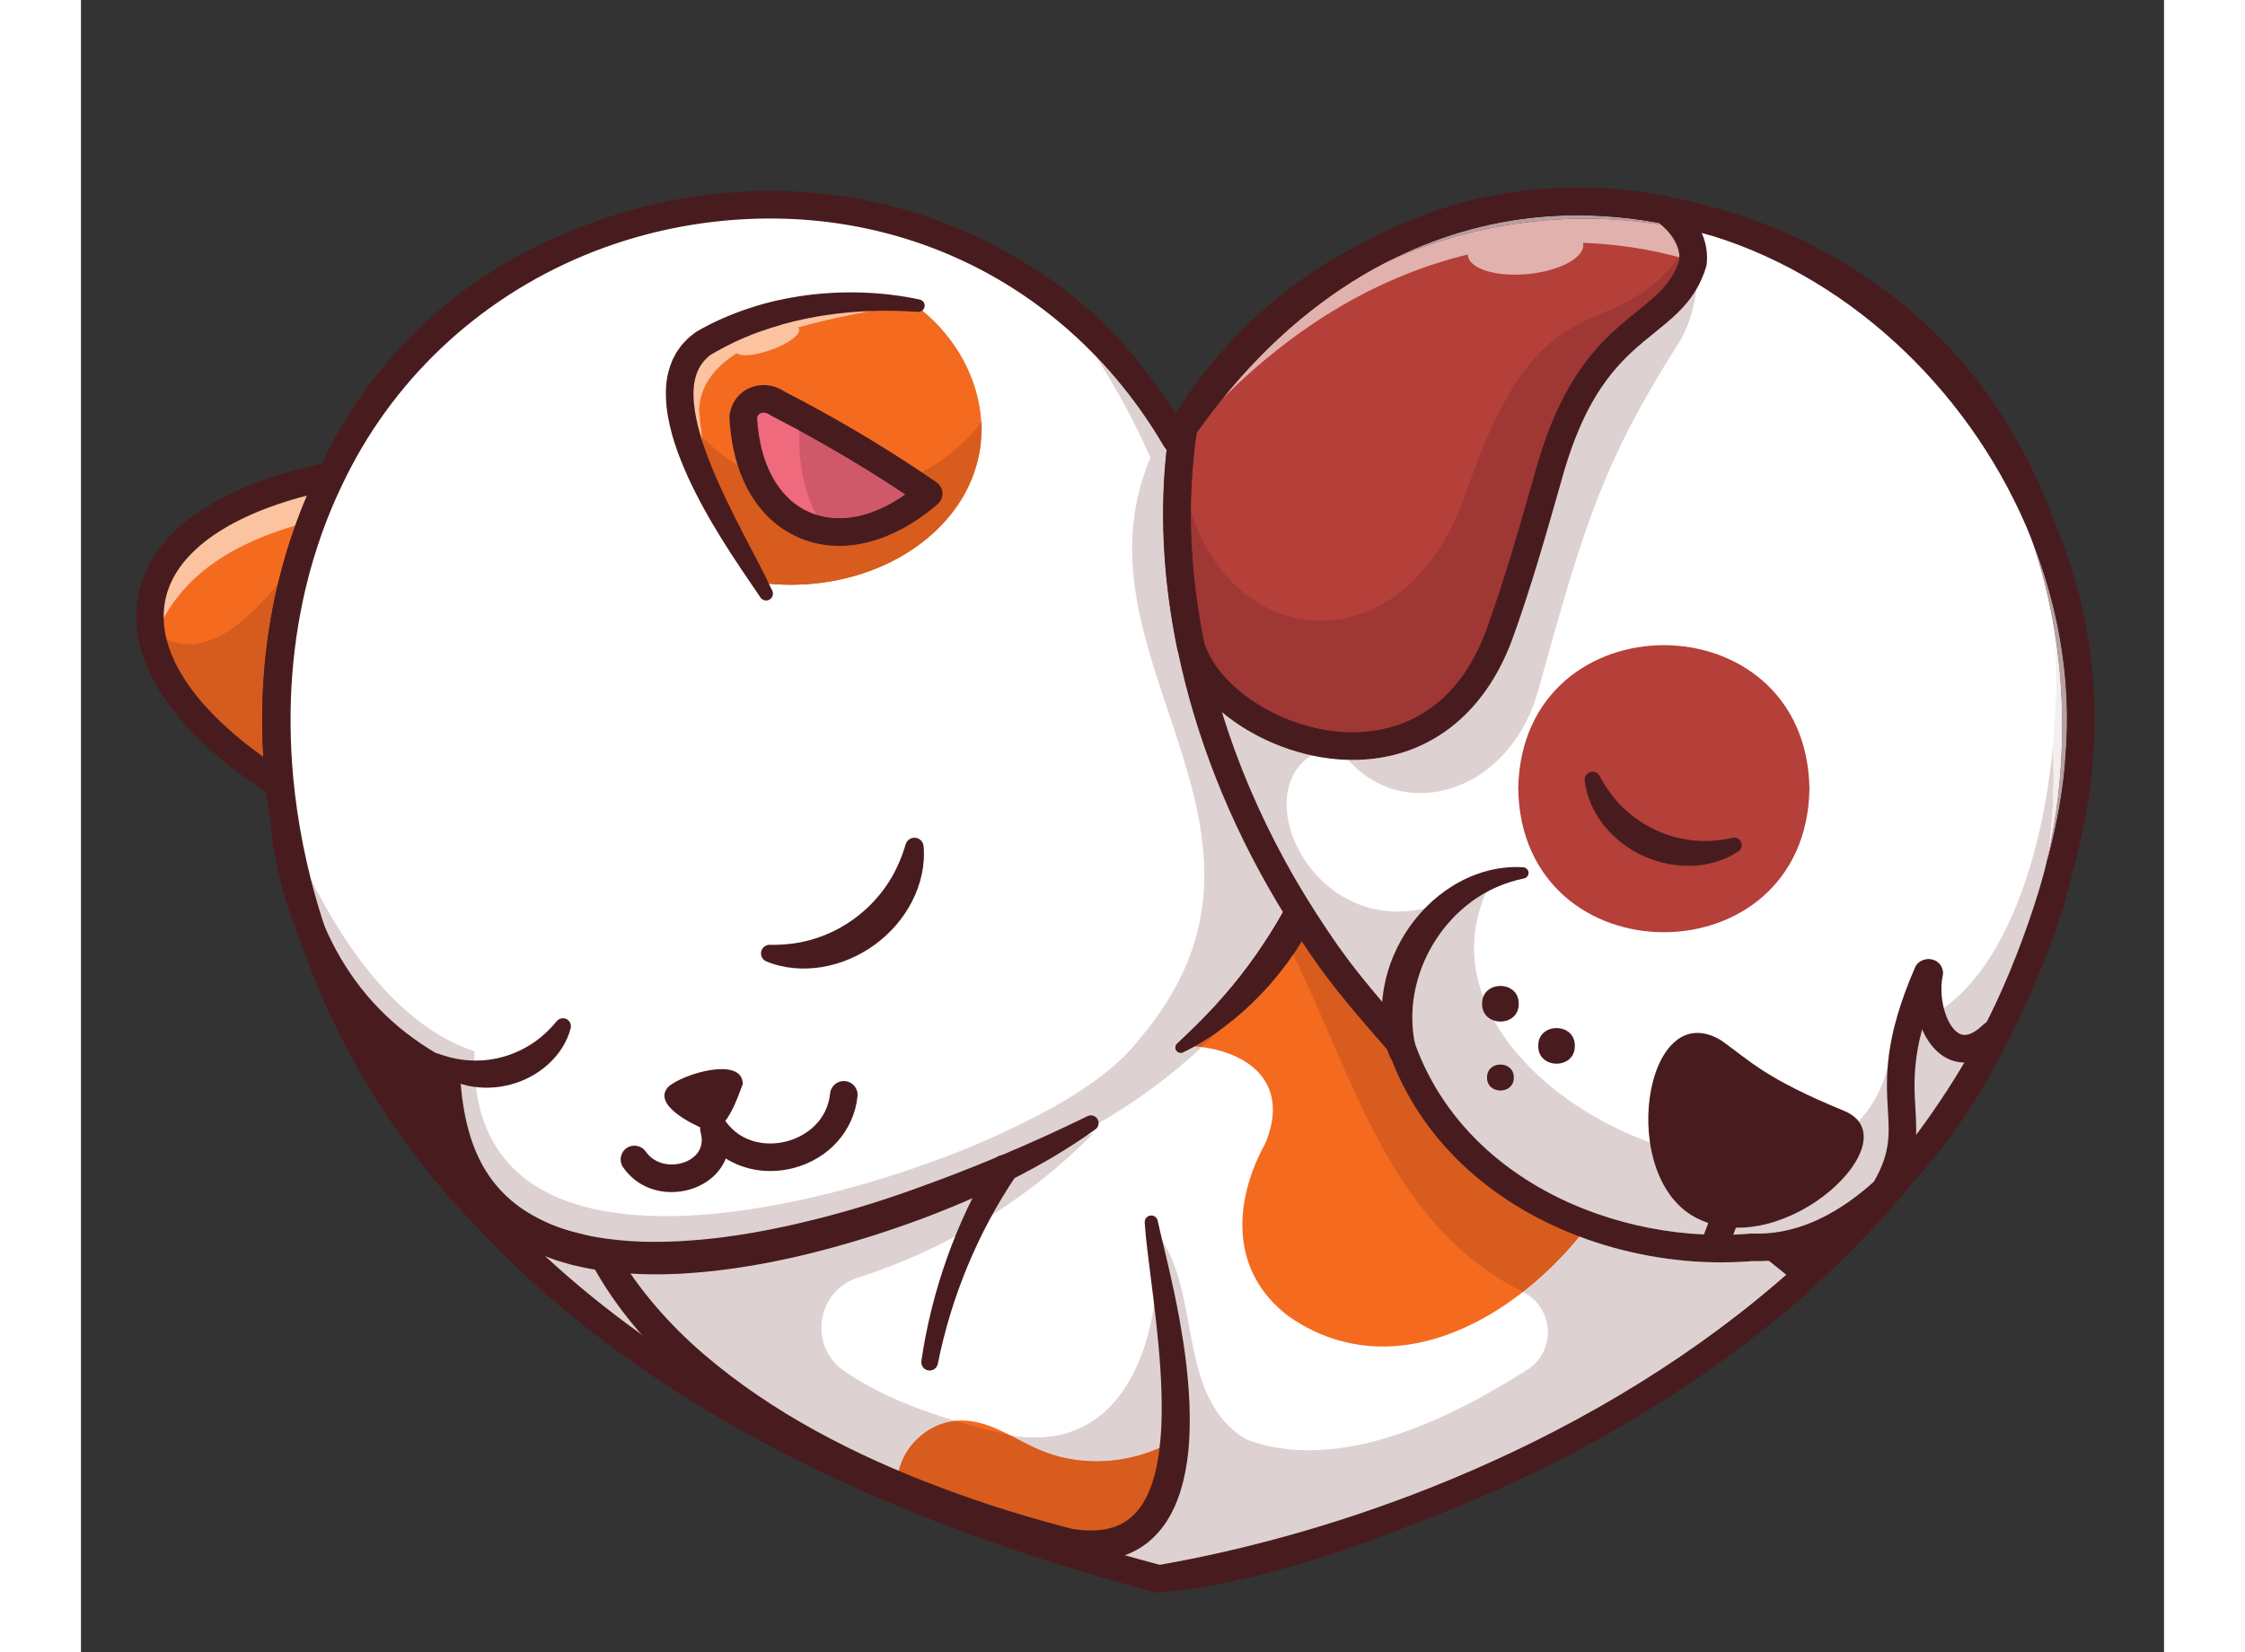 <?xml version="1.0" encoding="UTF-8" standalone="no"?>
<svg
   xmlns:dc="http://purl.org/dc/elements/1.1/"
   xmlns:cc="http://creativecommons.org/ns#"
   xmlns:rdf="http://www.w3.org/1999/02/22-rdf-syntax-ns#"
   xmlns:svg="http://www.w3.org/2000/svg"
   xmlns="http://www.w3.org/2000/svg"
   xmlns:sodipodi="http://sodipodi.sourceforge.net/DTD/sodipodi-0.dtd"
   xmlns:inkscape="http://www.inkscape.org/namespaces/inkscape"
   version="1.1"
   id="svg2"
   xml:space="preserve"
   width="815.133"
   height="599.973"
   viewBox="0 0 4030.133 3196.973"
   sodipodi:docname="900_(33) [Converted].eps"><rect x="0" y="0" width="4030.133" height="3196.973" fill="#333333" stroke="none"/><defs
     id="defs6" /><sodipodi:namedview
     pagecolor="#ffffff"
     bordercolor="#666666"
     borderopacity="1"
     objecttolerance="10"
     gridtolerance="10"
     guidetolerance="10"
     inkscape:pageopacity="0"
     inkscape:pageshadow="2"
     inkscape:window-width="640"
     inkscape:window-height="480"
     id="namedview4" /><g
     id="g10"
     inkscape:groupmode="layer"
     inkscape:label="ink_ext_XXXXXX"
     transform="matrix(1.333,0,0,-1.333,0,3196.973)"><g
       id="g12"
       transform="scale(0.1)"><path
         d="m 4557.4,17214.4 c -440,-1647 -770,-3324 -982.01,-5016 -217.99,117 -461,260 -707.99,421 v 0.5 c -3400.502,2212.5 -1864.5,4234 1690,4594.5"
         style="fill:#f46b20;fill-opacity:1;fill-rule:nonzero;stroke:none"
         id="path16" /><path
         d="m 2663.46,12758.6 c -692.12,482.8 -1397.76,1105.9 -1630.19,1863 18.47,56.1 38.58,110.4 60.34,163.3 156.2,-107.4 313.83,-154.9 470.82,-154.9 450.21,-0.1 895.97,389.9 1293.62,874.7 -21.98,-92.1 -42.37,-184.8 -61.16,-277.9 v 0 l -0.3,-1.7 v 0 c -15.39,-75.7 -29.6,-151.8 -42.69,-228.1 v 0 c -13.71,-78.9 -26.2,-158 -37.51,-237.5 v 0 c -7.9,-54.7 -15.19,-109.6 -21.9,-164.6 v 0 l -0.1,-1.2 v 0 c -4.79,-38.3 -9.2,-76.6 -13.4,-115 v 0 c -4.4,-40.5 -8.6,-81.1 -12.4,-121.7 -3.19,-34.7 -6.29,-69.4 -9.1,-104.2 -0.69,-7.5 -1.29,-15.1 -1.89,-22.6 v 0 c -2.2,-27.2 -4.2,-54.4 -6.01,-81.7 v 0 c -1.19,-15.5 -2.29,-30.9 -3.09,-46.4 -0.8,-11.4 -1.51,-22.8 -2.2,-34.2 -2.9,-45.6 -5.31,-91.3 -7.21,-137.1 -1.3,-27.3 -2.39,-54.6 -3.29,-82 -3.79,-105.5 -5.67,-211.4 -5.63,-317.7 0.06,-177.2 5.44,-355.3 16.13,-534.4 v -0.1 0 c 3.9,-66.4 8.49,-132.9 13.9,-199.5 v 0 c 1.1,-12.8 2.1,-25.6 3.2,-38.4 l 0.06,-0.1"
         style="fill:#d65b1e;fill-opacity:1;fill-rule:nonzero;stroke:none"
         id="path18" /><path
         d="m 14611.5,1352.7 c -727.9,0 -1600.9,358.7 -2345.1,664.6 -171.4,70.4 -333.2,136.9 -484.7,195.6 -73.1,28.3 -122.9,96.6 -127.5,174.8 -17.7,302.3 101.9,605.9 328.2,832.9 232.7,233.4 545,357.6 858.6,340 110.2,-6.1 194.7,-100.5 188.6,-210.8 -6.2,-110.2 -100,-194.7 -210.8,-188.6 -199,11 -400.8,-70.2 -553.1,-223 -114.3,-114.6 -186.5,-257.3 -207.1,-404.4 115.3,-46.1 235.1,-95.3 359.9,-146.6 963.9,-396.2 2163.7,-889.3 2781.1,-488 288,187.2 442.6,581.9 459.4,1173.4 3.1,110.4 95.5,195.4 205.6,194.2 110.4,-3.1 197.4,-95.1 194.2,-205.5 -20.8,-730.7 -236.5,-1234.5 -641.3,-1497.5 -231.3,-150.3 -506.4,-211.1 -806,-211.1"
         style="fill:#481c1f;fill-opacity:1;fill-rule:nonzero;stroke:none"
         id="path20" /><path
         d="m 1001.99,14724.8 c -216.912,880.2 346.43,1462.5 1143.88,1847.1 -809.06,-422.4 -1245.468,-1011 -1169.022,-1695.1 -0.993,0.9 -1.957,1.7 -2.95,2.6 3.426,-22.2 7.278,-44.4 11.536,-66.5 4.586,-29.2 10.105,-58.6 16.556,-88.1"
         style="fill:#daebf1;fill-opacity:1;fill-rule:nonzero;stroke:none"
         id="path22" /><path
         d="m 1031.9,14617.4 c -11.24,36.2 -21.22,72.1 -29.91,107.4 -6.451,29.5 -11.97,58.9 -16.556,88.1 12.492,-64.6 28.546,-128.5 47.836,-191.3 -0.45,-1.4 -0.92,-2.8 -1.37,-4.2 m 61.71,167.5 c -38.99,26.8 -77.96,57.4 -116.762,91.9 -76.446,684.1 359.962,1272.7 1169.022,1695.1 375.76,181.3 803.38,318.5 1226.04,422.3 -0.01,0 -0.01,0 -0.02,0 -31.09,-67.6 -61.29,-135.7 -90.39,-204.1 -61.41,-143.9 -118.5,-289.6 -171.3,-436.8 v 0 C 2236.9,16096 1449.65,15649.9 1093.61,14784.9"
         style="fill:#fbc39f;fill-opacity:1;fill-rule:nonzero;stroke:none"
         id="path24" /><path
         d="m 985.434,14812.9 c -4.258,22.1 -8.11,44.3 -11.536,66.5 0.993,-0.9 1.957,-1.7 2.95,-2.6 2.375,-21.3 5.215,-42.4 8.586,-63.9"
         style="fill:#d4dbe1;fill-opacity:1;fill-rule:nonzero;stroke:none"
         id="path26" /><path
         d="m 1033.27,14621.6 c -19.29,62.8 -35.344,126.7 -47.836,191.3 -3.371,21.5 -6.211,42.6 -8.586,63.9 38.802,-34.5 77.772,-65.1 116.762,-91.9 -21.76,-52.9 -41.87,-107.2 -60.34,-163.3"
         style="fill:#edbb9f;fill-opacity:1;fill-rule:nonzero;stroke:none"
         id="path28" /><path
         d="m 3079.09,12710.2 c -78.89,48.5 -155.5,97.5 -229.79,146.8 l -0.71,0.5 c -69.5,46.1 -136.89,92.5 -202.29,139.1 v 0.1 c -775.3,553.3 -1262.4,1143.8 -1403.51,1703.6 -26.3,104.1 -40.5,207.2 -42.5,308.7 -1.59,84.7 5.4,168.4 21.2,250.8 130.71,681.3 875.5,1221.8 2060,1530.3 l 0.31,0.1 c 78.49,20.4 158.89,39.9 241.2,58.2 l 1.2,0.3 c 79.89,17.8 161.49,34.7 244.89,50.5 h 0.11 c 22.79,4.3 45.69,8.6 68.8,12.7 146.49,26.6 298.3,50.1 454.9,70.4 -34,-130.9 -67.21,-262.1 -99.71,-393.6 -332.5,-1341.3 -592.59,-2708.6 -775.8,-4076.6 -116.89,65.1 -229.69,131.2 -338.09,197.9 z M 4713.3,17344 c -42.61,50 -107.21,76 -172.5,69.4 -187.61,-18.9 -369.1,-42 -544.31,-69 -3.49,-0.6 -7,-1.1 -10.49,-1.7 -82.81,-12.8 -164.2,-26.6 -244.2,-41.3 l -1.4,-0.2 c -83.11,-15.3 -164.71,-31.5 -244.71,-48.7 l -2.5,-0.5 C 1956.8,16922.4 1003.5,16247 828.594,15335.1 c -104.199,-543.4 83.105,-1133.3 541.606,-1705.9 321.79,-401.9 764.29,-786.1 1321,-1147.5 66.3,-43.1 134.2,-85.8 203.8,-128.3 l 0.69,-0.4 c 78.8,-48 159.71,-95.7 242.71,-142.8 l 0.19,-0.2 c 112.1,-63.8 228,-126.8 347.5,-189 29.01,-15.1 60.61,-22.6 92.31,-22.6 31.89,0 63.8,7.6 92.9,22.9 57.9,30.4 97.4,87.2 105.5,152.1 211.2,1677.5 540,3356.1 977.29,4989.3 17,63.4 1.71,131.2 -40.79,181.3"
         style="fill:#481c1f;fill-opacity:1;fill-rule:nonzero;stroke:none"
         id="path30" /><path
         d="m 28567.9,10843.4 c -1666.5,-5458.5 -7183,-8440.5 -12438.5,-9780.5 -404.5,-32.5 -810,17 -1195,149.5 -3356,1134.5 -6738.5,2508 -9094.5,5147 l -1,1 v 0.5 c -1432,1550.5 -2517.5,3446 -2877.01,5535 -41.5,239.5 -72.99,482.5 -94.99,724.5 -136,1507 94,3060.5 748.49,4429 2281.01,4789.5 9354.01,5549.5 12272.01,553 0.5,1 1.5,2 1.5,2.5 2263.5,3953.5 7557,4454 10732.5,1541 2242,-2053.5 2796.5,-5467 1946.5,-8302.5"
         style="fill:#481c1f;fill-opacity:1;fill-rule:nonzero;stroke:none"
         id="path32" /><path
         d="m 9942.6,20771.8 c 555.3,0 1098.5,-61.3 1608.8,-176.9 661.4,-149.8 1333.7,-407.8 1955.6,-784.4 422.8,-255.9 822.4,-566.7 1179.5,-935.5 152,-156.9 296.3,-324.3 431.3,-502.5 l 0.3,-0.4 c 239.9,-316.2 450.8,-666.3 624.6,-1051.6 0.8,-1.4 1.4,-2.8 1.9,-4.2 60.3,-133.6 116,-271.4 166.9,-413.6 0.5,-1.5 1.1,-3 1.6,-4.6 1.6,-4.4 3.2,-8.8 4.7,-13.3 56.2,-158.3 106.4,-322 150.1,-491.1 15.1,-58.1 29.3,-116.8 42.8,-176.1 1.5,-6.6 3,-13.1 4.4,-19.7 97.2,-433.7 153,-901.4 160,-1404.4 0.1,-3.6 0.1,-7.3 0.2,-11 1.1,-83.4 0.8,-167.8 -0.9,-253.2 -1.3,-67.5 31.5,-131.1 87.3,-169.1 2,-1.4 4,-2.7 5.9,-4.1 20,-13.6 39.6,-27.5 59,-41.6 38.1,-27.6 75.1,-55.8 111,-84.8 127.3,-102.5 240.4,-212.8 340.2,-329.4 114.7,-134 211.9,-276.3 293.3,-424.9 50.2,-91.4 94.3,-185.2 132.7,-280.9 105.7,-263 168.8,-540.1 196.9,-821 9.1,-90.9 14.6,-182.2 16.6,-273.5 4.6,-208.4 -8.5,-417.1 -36.3,-621.8 -13.4,-99.1 -30.2,-197.2 -50.2,-293.9 -1,-4.9 -2,-9.8 -3,-14.6 -20.1,-96.2 -43.3,-190.9 -69.2,-283.7 -19.9,-71.7 -41.5,-142.3 -64.5,-211.6 -18.2,-54.9 -11.4,-113 15.4,-160.8 16.5,-29.5 40.7,-55.1 71.2,-73.5 22.8,-13.7 45.5,-27.4 68.3,-41.3 77,-46.5 154.1,-93.3 231.3,-140.5 43.7,-26.6 87.4,-53.5 131.2,-80.3 143.7,-88.5 287.7,-177.9 431.7,-268.4 5.1,-3 10.1,-6.2 15.2,-9.5 172.4,-108.1 344.9,-217.8 517.6,-328.9 38.3,-24.6 76.7,-49.3 115,-74.1 143.9,-93 287.8,-186.9 431.9,-281.9 373.3,-245.9 747.3,-498.3 1121.7,-757 107.4,-74.1 214.8,-148.8 322.2,-224 544.6,-381.3 1089.9,-775.7 1635.2,-1182.8 395.4,-295.1 790.8,-596.9 1185.9,-905.1 37.5,-29.3 75.1,-58.6 112.6,-88 72.3,-56.7 144.7,-113.6 217,-170.7 6.6,-5.2 13.3,-10.5 19.9,-15.7 16.3,-12.9 32.7,-25.8 49,-38.8 68,-53.8 136,-107.8 204,-162.1 135.4,-107.9 270.8,-216.6 406.1,-326 l 1.3,-1.1 c -83,-71 -169.6,-142.5 -259.3,-214.4 l -2.2,-1.8 c -1197.3,-959 -2968.5,-1985.9 -4758.7,-2744 -1376.5,-583 -2764.4,-1006.9 -3911.1,-1118.8 -173.2,45.9 -344.8,92.8 -514.7,140.8 -16.2,4.6 -32.3,9.1 -48.4,13.7 -152.8,43.4 -304.3,87.7 -454.4,132.8 -990.6,297.5 -1921.8,631.5 -2792.5,1001.5 -62.6,26.5 -124.8,53.3 -186.7,80.2 -1322.1,575.3 -2501.6,1235 -3534.11,1976.7 -500.19,359.2 -965.9,737.8 -1396.6,1135.4 -268,247.4 -522.5,502.1 -763.29,764.2 -150,155.5 -294.6,314.9 -433.6,477.6 -102.2,119.6 -201.4,241.1 -297.6,364.3 -370.8,474.6 -697,974.6 -976.91,1491.7 -107,197.6 -207.19,397.7 -300.59,599.9 -164.5,356.3 -307.8,719 -429.1,1085.5 -75.8,228.4 -143,458.3 -201.6,689.1 -83.61,329.4 -149.81,660.6 -198,991.9 -12.7,86.5 -24.01,173 -34.1,259.5 -9.51,80.2 -17.9,160.4 -25.21,240.5 -90.79,994.3 -18.49,1981.2 226.81,2912.9 9.39,35.8 19.1,71.6 29.1,107.3 9.7,35 19.7,69.9 30,104.8 37.6,127.7 78.49,254.3 122.79,379.6 4.61,13.1 9.31,26.3 14.01,39.4 12.5,35 25.4,70 38.49,104.8 10.88,28.7 22.05,57.4 33.22,86 3.86,9.8 7.67,19.7 11.59,29.5 11.29,28.7 22.8,57.3 34.5,85.8 7.39,18 14.79,36 22.39,53.9 l 0.2,0.4 c 6.71,16.2 13.61,32.3 20.5,48.4 34.11,79.4 69.6,158.1 106.51,236.2 9.8,20.7 19.7,41.4 29.7,62.1 0.7,1.4 1.5,2.9 2.1,4.4 0.99,2.2 2,4.5 3.09,6.7 19.81,43.6 39.9,86.7 60.51,129.4 2.9,6.2 5.9,12.4 8.99,18.6 36.3,75.4 73.91,149.5 112.41,222.3 867.7,1639.5 2252.3,2624.9 3745.8,3094.3 726.79,228.5 1479.4,334.8 2210.8,334.8 M 25051.4,5489 c -5.3,5.6 -11.1,11 -17.3,16 -44.3,36.1 -88.6,72 -132.9,107.8 -42.7,34.8 -85.4,69.3 -128.1,103.7 -83.3,67.3 -166.6,134.2 -250,200.7 l -0.8,0.7 c -65.6,52.5 -131.2,104.8 -196.8,156.9 -39.7,31.6 -79.4,63 -119.1,94.4 -48.1,38 -96.2,76 -144.4,113.8 -111.1,87.4 -222.2,174.3 -333.3,260.7 -309.8,240.7 -619.7,477.5 -929.6,710.2 -132.3,99.4 -264.7,198 -397,295.9 -503.2,372.2 -1006.3,733.7 -1508.9,1084 -507.1,353.5 -1013.5,695.6 -1518.7,1026 -132,86.3 -263.9,171.9 -395.7,256.6 -295.1,189.6 -589.7,375.2 -883.7,556.5 -72.3,44.7 -144.5,89 -216.7,133.1 -52.2,31.9 -104.4,63.6 -156.5,95.2 24.7,82.5 47.1,164.6 67.1,246.3 33.4,135.7 60.5,270.3 81.4,403.4 0.3,2 0.6,4.1 1,6.1 89.3,575 63.1,1123.1 -72.1,1618.6 -5.3,19.9 -11,39.7 -16.8,59.5 -22.4,76.6 -47.5,151.8 -75.3,225.7 -31.3,83.8 -66,165.8 -104.2,245.8 -210,441.2 -521.2,823 -927.3,1121.3 2.2,342.2 -17.6,676.5 -58.9,1001.6 -7.3,58.7 -15.5,117 -24.3,175.1 -80.2,526.7 -217.8,1027.9 -410.8,1497.7 -9.7,23.8 -19.6,47.4 -29.7,71 -0.5,1.2 -1,2.4 -1.6,3.6 -22.2,52.2 -45.1,104 -68.8,155.4 -8.8,19.2 -17.7,38.3 -26.7,57.3 -5.3,11.4 -10.8,22.8 -16.3,34.2 -4,8.5 -8.1,16.9 -12.3,25.4 -0.6,1.4 -1.2,2.7 -2,4.1 -3.5,7.3 -7.1,14.7 -10.7,22 -12.6,25.5 -25.3,51 -38.3,76.3 -32.6,64 -66.3,127.3 -101.2,189.9 l -0.1,0.1 c -131.5,236.4 -278.9,462.9 -441.8,678.5 -67.4,89.2 -137.4,176.6 -210.1,262.1 -481.3,565.8 -1064.5,1038.3 -1728.5,1404.9 -564,311.6 -1186.2,546.7 -1853.8,697.9 -1481.3,335.6 -3051,220.2 -4449.11,-323.3 -78.89,-30.6 -157.19,-62.6 -234.89,-96 -1551.51,-666 -2746.31,-1810.1 -3462.61,-3313.7 -16.99,-35.4 -33.7,-71 -50,-106.9 -1.8,-3.9 -3.59,-7.8 -5.4,-11.8 -18.4,-38.1 -36.49,-76.3 -54.3,-114.6 -3.79,-8.1 -7.59,-16.3 -11.29,-24.4 -31.1,-67.6 -61.3,-135.7 -90.41,-204.1 -61.5,-144 -118.6,-289.6 -171.39,-436.9 -98.91,-276 -182.71,-557.6 -251.2,-843.8 l -0.4,-1.8 c -0.21,-0.9 -0.4,-1.8 -0.61,-2.7 l -0.1,-0.1 c -21.89,-92.2 -42.29,-184.9 -61.2,-278.1 l -0.3,-1.7 c -15.29,-75.7 -29.49,-151.7 -42.69,-228.1 -13.71,-78.9 -26.2,-158 -37.51,-237.5 -7.8,-54.7 -15.09,-109.6 -21.9,-164.6 l -0.1,-1.2 c -4.69,-38.3 -9.2,-76.6 -13.4,-115 -4.4,-40.5 -8.6,-81.1 -12.4,-121.7 -3.19,-34.7 -6.29,-69.4 -9.1,-104.2 -0.69,-7.5 -1.29,-15.1 -1.89,-22.6 -2.1,-27.2 -4.2,-54.4 -6.01,-81.7 -1.19,-15.5 -2.29,-30.9 -3.09,-46.4 -0.8,-11.4 -1.51,-22.8 -2.2,-34.2 -2.9,-45.6 -5.31,-91.3 -7.21,-137.1 -1.3,-27.3 -2.39,-54.6 -3.29,-82 -10.11,-281.4 -6.6,-565.6 10.5,-852.1 v -0.1 c 3.9,-66.4 8.49,-132.9 13.9,-199.5 1.1,-12.8 2.1,-25.6 3.2,-38.4 l 0.1,-0.1 0.09,-2.3 c 0.8,-8.8 1.51,-17.6 2.31,-26.3 6,-67.6 12.69,-135.3 20.2,-203.1 1.6,-15.1 3.29,-30.1 5.1,-45.2 0.8,-7.7 1.7,-15.4 2.6,-23.1 10.59,-90.4 22.5,-181 35.8,-271.7 10.4,-71.7 21.6,-143.5 33.8,-215.3 v -0.3 c 34,-201.5 74.5,-403.7 121.5,-606.4 75.8,-326.7 168.19,-651.3 276.3,-972.2 517.39,-1535.6 1393.8,-2985.2 2523.4,-4156.6 2214.39,-2410 5550,-4215.8 9914.3,-5367.1 16.7,-4.398 33.8,-6.598 51,-6.598 6.2,0 12.3,0.301 18.4,0.801 1092.1,100.899 2400.3,480.397 3715.6,1011.797 1858,750.5 3730.1,1804.1 5027.1,2803.3 l 0.4,0.3 c 229.2,176.6 440.4,351.5 630.4,522.7 11.7,10.6 22,22.4 30.6,35.1 23.9,34.4 36.5,75.9 35.4,118.5 -1.2,50.5 -21.5,98.3 -56.4,134.1 m -8750.7,9165.3 c -8.8,42.8 -17.2,85.5 -25.4,128.2 1.1,-83.4 0.8,-167.8 -0.9,-253.2 -1.3,-67.5 31.5,-131.1 87.3,-169.1 2,-1.4 4,-2.7 5.9,-4.1 -22.3,95 -43.2,190.1 -62.6,285.1 -1.5,4.4 -2.9,8.7 -4.3,13.1 m 2093.1,-4604.6 c -141.7,89.1 -283.8,177.5 -426.3,265.4 l -0.3,0.5 c -5.7,3.5 -11.5,7 -17.2,10.5 l -0.3,0.5 c -55.5,34.2 -111,68.3 -166.6,102.2 15.6,27.1 30.7,54.4 45.5,81.9 -87.3,134.7 -172.6,271.8 -255.9,411 1.2,4.3 2.3,8.5 3.3,12.7 -0.9,1.5 -1.8,3 -2.6,4.5 6.6,24.7 13,49.3 19.1,74 15.9,63.6 30.4,127.2 43.4,190.9 -53,91.1 -104.6,182.6 -154.9,274.4 -13.4,-99.1 -30.2,-197.2 -50.2,-293.9 -1,-4.9 -2,-9.8 -3,-14.6 -20.1,-96.2 -43.3,-190.9 -69.2,-283.7 -19.9,-71.7 -41.5,-142.3 -64.5,-211.6 -18.2,-54.9 -11.4,-113 15.4,-160.8 16.5,-29.5 40.7,-55.1 71.2,-73.5 22.8,-13.7 45.5,-27.4 68.3,-41.3 77,-46.5 154.1,-93.3 231.3,-140.5 43.7,-26.6 87.4,-53.5 131.2,-80.3 143.7,-88.5 287.7,-177.9 431.7,-268.4 5.1,-3 10.1,-6.2 15.2,-9.5 172.4,-108.1 344.9,-217.8 517.6,-328.9 -130.6,155.9 -259,314.9 -382.2,478.5"
         style="fill:#481c1f;fill-opacity:1;fill-rule:nonzero;stroke:none"
         id="path34" /><path
         d="m 24904.9,5349.9 c -2042.5,-1839.5 -6440,-4025.5 -9255,-4287.5 -3620,951.5 -7283.51,2553.5 -9809.5,5297 l -1,1 v 0.5 c -364.51,555 -498.5,1315.5 -542.51,2025.5 -1372.49,657 -2151.5,2045.5 -2334.5,3509 -11.49,66 -24.99,148.5 -33.99,215 h -0.5 c -243.5,1665.5 -39.5,3414.5 688,4938 2912.5,6220.5 13002,4835 12855.5,-2523 1283.5,-874.5 1490,-2467 1009.5,-3914 2599.5,-1565 5069,-3344 7424,-5261.5"
         style="fill:#ffffff;fill-opacity:1;fill-rule:nonzero;stroke:none"
         id="path36" /><path
         d="m 12467.9,16342.4 c -663,-678 -1697,-945.5 -2628,-815.5 -432,803 -1785.01,2781 -809,3472.5 935,554 2099.5,687 3076.5,553.5 1048,-770.5 1332,-2249 360.5,-3210.5"
         style="fill:#878888;fill-opacity:1;fill-rule:nonzero;stroke:none"
         id="path38" /><path
         d="m 22485.4,7237.9 c -745.5,-1787 -3069,-3679.5 -4959.5,-2362 -854,650 -805.5,1658.5 -331.5,2519.5 373.5,914.5 -304.5,1384.5 -1177.5,1407.5 600.5,508 1121,1103.5 1541.5,1762.5 1693,-1023.5 3331.5,-2137 4927,-3327.5"
         style="fill:#f46b20;fill-opacity:1;fill-rule:nonzero;stroke:none"
         id="path40" /><path
         d="m 15855.9,3066.9 c -72.5,-2548.498 -2532,-1238 -4005,-667.5 -30.5,529 452.5,990.5 976,961.5 392.5,-17.5 727.5,-272.5 1089,-426 618.5,-262.5 1355,-204.5 1940,132"
         style="fill:#f46b20;fill-opacity:1;fill-rule:nonzero;stroke:none"
         id="path42" /><path
         d="m 18082.9,11094.9 c -85.1,-258.3 -203,-505.3 -342.1,-738.9 -35.3,-58.2 -71.5,-115.7 -108.4,-172.8 l -115.8,-167.8 -124.2,-161.5 -130.3,-156.4 c -179.7,-203.2 -375.1,-392 -587.4,-558.7 -211.5,-167.2 -437.9,-315 -678.9,-432 -38.7,-18.7 -85.2,-2.6 -104,36 -15.3,31.5 -7.4,68.2 16.9,90.9 l 0.3,0.3 c 190.5,177.2 373.5,356 545.6,543.1 171.4,187.6 333.9,381 483,583.5 l 110.8,152.2 105.7,155.6 102.4,157.4 c 32,53.9 64.6,107.3 98.1,160.1 128.1,215.1 244.9,436.2 358.3,661 l 0.5,1 c 49.9,98.9 170.5,138.6 269.4,88.7 89.8,-45.3 130.7,-149 100.1,-241.7"
         style="fill:#481c1f;fill-opacity:1;fill-rule:nonzero;stroke:none"
         id="path44" /><path
         d="m 12301.9,16816.9 c -702,482.5 -1434.5,919.5 -2192.5,1308 -193,137.5 -454.5,61.5 -500.51,-184.5 73.01,-1640 1427.51,-2209.5 2693.01,-1123.5"
         style="fill:#f89a5b;fill-opacity:1;fill-rule:nonzero;stroke:none"
         id="path46" /><path
         d="m 24748.6,5476.8 c -18.6,15.1 -37.1,30 -55.7,45.1 18.7,-15 37.2,-30 55.8,-45 v 0 0 l -0.1,-0.1 m -63.9,51.7 c -50.3,40.6 -100.8,81.4 -151.2,121.9 50.5,-40.6 100.9,-81.2 151.2,-121.9"
         style="fill:#481c1f;fill-opacity:1;fill-rule:nonzero;stroke:none"
         id="path48" /><path
         d="m 5541.77,6988.9 c -102.15,119.5 -201.31,240.8 -297.37,363.9 -370.5,474.2 -696.5,973.8 -976.21,1490.6 -106.89,197.4 -207.1,397.4 -300.4,599.4 v 0 c 353.63,-436.6 796.74,-801.6 1329.1,-1056.4 29.03,-468.3 97.22,-958.7 244.88,-1397.5"
         style="fill:#481c1f;fill-opacity:1;fill-rule:nonzero;stroke:none"
         id="path50" /><path
         d="m 15658.7,1267.5 c -170.3,45.2 -339.1,91.4 -506.2,138.5 -16.1,4.6 -32.2,9.1 -48.2,13.7 -152.6,43.3 -303.7,87.5 -453.5,132.5 674,15.3 1173,387.6 1205.1,1514.7 -338.7,-194.8 -728,-296.3 -1115.9,-296.3 -282.2,0.1 -563.7,53.8 -824.1,164.3 -145.7,61.9 -287.2,140.2 -429.8,212.9 h 0.1 c 127.3,-22.1 247.9,-32.7 362.1,-32.6 1071.6,0 1580.7,927.3 1727.8,1928.2 52.4,356.2 59,721.6 28.8,1058 32.1,-40.7 61.8,-82.8 89.3,-126.2 560,-882.7 229.9,-2295 1219.2,-2887.8 292.7,-109.8 598.5,-157.6 909.6,-157.6 1118.2,0.1 2304.6,616.8 3192.9,1185.1 402.9,282.9 352.5,890.5 -86,1114.8 300.4,234.8 577,508.5 818.5,802.9 665.4,-250.9 1375,-375.1 2056.4,-375.1 129.6,0 258.5,4.5 385.6,13.5 22,1.6 43.9,3.3 65.7,5.1 26.5,-0.9 53,-1.4 79.4,-1.4 53.9,0 107.4,1.9 160.7,5.6 v 0 c 12.4,-10 24.9,-19.9 37.3,-29.9 50.4,-40.5 100.9,-81.3 151.2,-121.9 2.4,-1.9 4.8,-3.9 7.2,-5.8 0.3,-0.3 0.7,-0.6 1,-0.8 18.6,-15.1 37.1,-30 55.7,-45.1 v 0 c -50.4,-44.2 -101.1,-88.2 -152.1,-131.8 -85.2,-72.8 -171.2,-144.6 -258,-215.5 l -2.2,-1.8 C 22894.9,3951.1 21241.9,3043 19577.6,2383.7 18244.2,1855.4 16903.6,1486.8 15658.7,1267.5 m -3802.2,1286.7 c -62.5,26.6 -124.7,53.3 -186.6,80.3 -1322.8,575.6 -2502.8,1235.6 -3535.7,1977.7 -499.31,358.7 -964.11,736.6 -1394.11,1133.5 -268.39,247.6 -523.2,502.6 -764.29,765 -150.1,155.7 -294.81,315.2 -433.91,478.1 -0.03,0 -0.08,0.1 -0.12,0.1 -147.66,438.8 -215.85,929.2 -244.88,1397.5 -532.36,254.8 -975.47,619.8 -1329.1,1056.4 -164.3,355.7 -307.39,717.8 -428.7,1083.8 -76,228.9 -143.4,459.4 -202.19,690.7 v 0 c 519.6,-1024.1 1289.4,-2130.7 2376,-2497.4 -1.7,-45.1 -2.61,-89.4 -2.7,-132.9 -0.2,-135.4 7.4,-263.5 22.3,-384.6 173.45,-1405.2 1337.15,-1873.2 2751.8,-1873.1 1656.1,0.1 3655.9,641.8 4811.1,1172.6 708.5,325.5 1597.5,782 2070.5,1401.5 2569,3030 -1086.5,5523 157,8435.5 -228.9,516.9 -496.8,1012.4 -801,1481.8 137.6,-142.5 269.7,-292 395.9,-448.2 l 0.3,-0.4 c 218.5,-270.5 419.2,-561.2 600.1,-871 10.4,-17.9 23.4,-33.8 38.3,-47.2 v 0 0 c -5,-44.3 -9.6,-88.8 -13.8,-133.4 -83.4,-881.8 -27.1,-1806.8 168.3,-2756.9 1.3,-6.5 3,-12.9 5,-19.2 0.8,-2.5 1.5,-4.9 2.4,-7.4 v 0 c 255.9,-1236.8 742.8,-2479.6 1440.2,-3651 28.6,-47.9 57.5,-95.8 86.8,-143.5 -29.7,-52.5 -59.9,-104.7 -90.8,-156.6 -33.5,-52.8 -66.1,-106.2 -98.1,-160.1 l -102.4,-157.4 -105.7,-155.6 -110.8,-152.2 c -149.1,-202.5 -311.6,-395.9 -483,-583.5 C 16282.5,9190 16099.5,9011.2 15909,8834 l -0.3,-0.3 c -24.3,-22.7 -32.2,-59.4 -16.9,-90.9 13.5,-27.7 41.2,-43.8 70,-43.8 11.4,0 23,2.5 34,7.8 56.9,27.6 112.9,56.9 168.2,87.8 35.4,-3.1 70.3,-6.9 104.8,-11.6 v 0 c -456.2,-424.2 -959.7,-796.6 -1498.9,-1104.7 -178.9,-102.2 -361.7,-197.3 -548,-284.9 127.8,38.7 255.7,76.4 384.3,112.5 29.3,8.2 58.7,16.4 88.2,24.5 v 0 0 c -442.4,-449.4 -936.7,-846.3 -1469,-1183.7 -175.2,-111.1 -354.6,-215.7 -537.6,-313.5 -451.7,-241.8 -925.4,-442.6 -1413.4,-598.3 -342.2,-109.3 -527.3,-416.5 -527.5,-727.1 -0.2,-234.9 105.5,-471.8 329,-626.4 377.4,-261 817.3,-458.3 1266.1,-613.3 114.7,-39.7 230,-76.6 344.8,-111 -415.4,-45.3 -776.3,-388.1 -830.3,-802.9"
         style="fill:#ded1d1;fill-opacity:1;fill-rule:nonzero;stroke:none"
         id="path52" /><path
         d="m 20929.9,5229.7 c -0.1,0 -0.1,0 -0.1,0 l -0.4,0.2 c -1919,944.6 -2461,3110.6 -3335.1,4898.1 l 38.1,55.2 c 28.8,44.5 57.2,89.4 85,134.5 22.7,-33.8 45.6,-67.7 68.6,-101.5 8.4,-12.8 16.9,-25.5 25.5,-38.2 339,-506.5 735.2,-959.8 1118.7,-1398.5 l 30.8,-35.2 13.7,-15.7 c 14.5,-41.1 29.5,-81.9 45.2,-122.1 492.4,-1272.4 1539.8,-2125.5 2728.5,-2573.9 v 0 c -241.5,-294.4 -518.1,-568.1 -818.5,-802.9 M 16268.8,8783 c -34.5,4.7 -69.4,8.5 -104.8,11.6 116.9,65.4 230.3,137.9 339.9,215.9 -76.9,-77.4 -155.2,-153.2 -235.1,-227.5"
         style="fill:#d85c1d;fill-opacity:1;fill-rule:nonzero;stroke:none"
         id="path54" /><path
         d="m 14650.8,1552.2 h -0.1 c -991.2,297.7 -1923,631.9 -2794.2,1002 v 0 c 54,414.8 414.9,757.6 830.3,802.9 0.1,0 0.1,0 0.1,0 107,-32.1 213.8,-62.1 319.5,-90.4 162.9,-43.5 323.5,-82.7 479,-118.8 l 0.7,-0.1 c 142.6,-72.7 284.1,-151 429.8,-212.9 260.4,-110.5 541.9,-164.2 824.1,-164.3 387.9,0 777.2,101.5 1115.9,296.3 -32.1,-1127.1 -531.1,-1499.4 -1205.1,-1514.7"
         style="fill:#d85c1d;fill-opacity:1;fill-rule:nonzero;stroke:none"
         id="path56" /><path
         d="m 15961.8,8699 c -28.8,0 -56.5,16.1 -70,43.8 -15.3,31.5 -7.4,68.2 16.9,90.9 l 0.3,0.3 c 190.5,177.2 373.5,356 545.6,543.1 171.4,187.6 333.9,381 483,583.5 l 110.8,152.2 105.7,155.6 102.4,157.4 c 32,53.9 64.6,107.3 98.1,160.1 30.9,51.9 61.1,104.1 90.8,156.6 v 0 c 16.9,-27.6 34,-55.2 51.2,-82.8 19.4,-31.1 39,-62.2 58.7,-93.2 0.6,-1 1.3,-2 1.9,-3 52.3,-82.3 105.7,-164.2 160.2,-245.7 0,0 0,0 0,-0.1 -27.8,-45.1 -56.2,-90 -85,-134.5 l -38.1,-55.2 v 0 c -22,45.2 -44.3,90.2 -66.9,134.9 -299,-449.1 -642.7,-869.3 -1023.4,-1252.3 l -0.1,-0.1 c -109.6,-78 -223,-150.5 -339.9,-215.9 -55.3,-30.9 -111.3,-60.2 -168.2,-87.8 -11,-5.3 -22.6,-7.8 -34,-7.8"
         style="fill:#481c1f;fill-opacity:1;fill-rule:nonzero;stroke:none"
         id="path58" /><path
         d="m 29003.9,13000.9 c -204.5,-2346 -1262.5,-4590 -2828,-6338.5 -461,-555.5 -1195,-714 -1940.5,-774 -2085.5,-173.5 -4356.5,866 -5075.5,2907 -383.5,501.5 -858.5,973 -1212,1534 -1439.5,2149 -2429.5,4942 -1902.5,7511.5 1640,2358.5 4205,3647 6942.5,3094 l 0.5,-0.5 c 3695.5,-514 6317.5,-4258.5 6015.5,-7933.5"
         style="fill:#ffffff;fill-opacity:1;fill-rule:nonzero;stroke:none"
         id="path60" /><path
         d="m 23801.1,6057.3 c -33.5,0 -67,0.4 -100.6,1 -47.9,0.8 -95.9,2.4 -144.1,4.6 -519.7,23.9 -1050.8,124 -1556.4,301.7 -1165.4,409.4 -2195.6,1230.6 -2641.9,2479.5 -6,17 -12,34.2 -17.9,51.4 -8.4,24.6 -21.5,47.3 -38.7,66.9 l -70.1,80.3 c -114.8,131.2 -230.6,263.8 -345.6,398.6 -36.7,43.1 -73.4,86.3 -109.8,129.9 -130.6,155.9 -259,314.9 -382.2,478.5 l -0.9,1.2 -0.1,0.1 c -95.2,126.5 -187.3,255.6 -274.7,388.1 -7.7,11.3 -15.3,22.5 -23,33.8 -55.1,81.4 -109.1,163.2 -162,245.4 -49,76.1 -97.1,152.5 -144.1,229.2 -42,68.4 -83.2,137 -123.7,205.9 -9.6,16.3 -19.1,32.6 -28.5,48.9 l -0.9,1.5 c -53,91.1 -104.6,182.6 -154.9,274.4 -386.3,705.7 -694.6,1433.4 -920.3,2165.7 215.7,-179.5 469.1,-333 743.1,-449.4 80.2,-34.2 162.2,-65.1 245.6,-92.6 l 2.4,-0.8 c 75.9,-24.9 152.9,-47 230.7,-66 25.5,-6.3 51,-12.2 76.7,-17.8 -840.4,-528.5 -124.5,-2267 1255.3,-2267 423.4,0 909.2,163.6 1431.9,576.1 C 19250.6,9179.9 22089.8,7123 24224.7,7123 c 1105.9,0 2022.7,551.8 2078.2,1928.9 1345.1,183.2 2126.2,2069.3 2318.3,4101 25.6,-515.3 4.1,-1044.5 -69.5,-1584.6 -0.1,-0.1 -0.1,-0.3 -0.1,-0.4 -19.6,-90.4 -40.8,-180.7 -63.4,-270.9 v 0 c -177.2,-626.4 -418.5,-1281.3 -700.9,-1893.4 v 0 l -0.9,-1.9 c -41.9,-86.9 -84.8,-173.2 -128.8,-258.6 -102.2,-198.9 -209.9,-393.9 -322.7,-584.9 -215.2,-364.2 -449.1,-714.1 -699.6,-1050 -62,-83.1 -125,-165.4 -188.9,-246.8 v 0 c -132.7,-151.4 -274,-297.2 -423.4,-431.7 -485.8,-437.4 -1056.3,-755 -1688.7,-755 -2.9,0 -5.8,0 -8.8,0.1 -21.9,0 -44.1,0.5 -66.2,1.4 -2.9,0.1 -5.8,0.2 -8.7,0.2 -5.4,0 -10.8,-0.2 -16.3,-0.7 -71.8,-6.1 -144.1,-10.8 -216.9,-13.8 l -0.4,-0.1 c -11.4,-0.4 -22.8,-0.9 -34.2,-1.2 -60.3,-2.2 -120.9,-3.3 -181.7,-3.3 m -4361.2,6413 c -383.5,0 -758.9,155.3 -1047.6,482.3 1.2,0 2.3,-0.1 3.5,-0.1 20.4,-0.5 40.6,-0.7 60.8,-0.7 1071.7,0 1917,642.2 2324.9,1770.1 265.8,735.6 482.2,1496.7 691.5,2232.8 l 35.2,123.9 c 370.4,1300.1 883.2,1713.8 1335.7,2078.7 227.4,183.5 445.6,359.5 601.3,624.4 0,0 0,0 0,0 -35.8,-305 -135.6,-598.5 -263.8,-789.8 -1108,-1748 -1372.5,-2658.5 -2031,-5032 -265.9,-959 -1001.9,-1489.6 -1710.5,-1489.6"
         style="fill:#ded1d1;fill-opacity:1;fill-rule:nonzero;stroke:none"
         id="path62" /><path
         d="m 23393.4,20167.9 c -309,-1019.5 -1435,-768 -2080.5,-3034.5 -224,-787 -444.5,-1573.5 -722.5,-2343.5 -968,-2678 -4052.5,-1578 -4486.5,-186 -201,978 -259,1970 -139,2929.5 1543.5,2982.5 4715.5,3875 7022.5,3401.5 250,-190 441,-450.5 406,-767"
         style="fill:#b53f39;fill-opacity:1;fill-rule:nonzero;stroke:none"
         id="path64" /><path
         d="m 25111.4,5806.7 c -69.4,-65.3 -139.5,-130 -210.2,-193.9 -50.5,-45.6 -101.3,-90.9 -152.5,-135.9 l -0.1,-0.1 c -50.4,-44.2 -101.1,-88.2 -152.1,-131.8 -85.2,-72.8 -171.2,-144.6 -258,-215.5 l -2.2,-1.8 C 22894.9,3951.1 21241.9,3043 19577.6,2383.7 c -1333.4,-528.3 -2674,-896.9 -3918.9,-1116.2 -170.3,45.2 -339.1,91.4 -506.2,138.5 -16.1,4.6 -32.2,9.1 -48.2,13.7 -152.6,43.3 -303.8,87.5 -453.6,132.5 -991.2,297.7 -1923,631.9 -2794.2,1002 -62.5,26.6 -124.7,53.3 -186.6,80.3 -1322.8,575.6 -2502.8,1235.6 -3535.7,1977.7 -499.31,358.7 -964.11,736.6 -1394.11,1133.5 -268.39,247.6 -523.2,502.6 -764.29,765 -150.1,155.7 -294.81,315.2 -433.91,478.1 -102.19,119.5 -201.4,240.9 -297.49,364 -370.5,474.2 -696.5,973.8 -976.21,1490.6 -106.89,197.4 -207.1,397.4 -300.4,599.4 -164.3,355.7 -307.39,717.8 -428.7,1083.8 -76,228.9 -143.4,459.4 -202.19,690.7 -83.7,329.7 -150.01,661.1 -198.31,992.7 -12.59,86.5 -23.99,173 -34.1,259.5 -9.49,80.2 -17.9,160.4 -25.19,240.5 -90.8,994.3 -18.61,1981.2 226.6,2913.1 9.39,35.8 19.1,71.6 29.1,107.3 9.8,35 19.8,70 30,104.8 37.6,127.7 78.49,254.3 122.79,379.6 4.61,13.2 9.31,26.3 14.01,39.4 12.5,35 25.4,70 38.49,104.8 14.6,38.6 29.51,77.1 44.6,115.5 11.41,28.7 22.91,57.3 34.71,85.8 7.39,18 14.79,36 22.39,53.9 l 0.2,0.4 c 6.71,16.2 13.61,32.3 20.5,48.4 34.01,79.3 69.51,158.1 106.41,236.2 9.99,21.3 20.1,42.5 30.39,63.7 1.51,3.2 3.01,6.3 4.6,9.5 20.81,43.7 42.11,87.1 64.01,130.1 2.99,6.2 6.2,12.4 9.4,18.6 38.3,75.4 78,149.8 118.99,223.3 817.41,1465 2153.21,2554.9 3735.31,3092.6 626.3,212.9 1291.2,339.3 1977.69,368.2 98.11,4.1 195.7,6.1 293.11,6.1 1274.7,0 2476.2,-351.9 3504.4,-1000.8 439.2,-277.2 846.8,-608.6 1214.9,-989.8 137.6,-142.5 269.7,-292 395.9,-448.2 l 0.3,-0.4 c 218.5,-270.5 419.2,-561.2 600.1,-871 10.4,-17.9 23.4,-33.8 38.3,-47.2 l 1.6,-1.5 c 36,-32.1 83.1,-50.5 132.8,-50.5 h 1 c 8.2,0 16.3,0.6 24.3,1.6 6.1,0.8 12.2,1.8 18.2,3.2 5.5,1.2 10.9,2.6 16.2,4.3 6.2,1.9 12.2,4.1 18.2,6.7 1.3,0.5 2.6,1.1 3.9,1.7 15.1,6.8 29.4,15.4 42.4,25.8 19.7,15.5 36.6,35 49.5,57.6 5.6,9.9 11.3,19.7 17,29.5 40.2,69.7 81.5,138.5 123.8,206.2 54.6,87.4 110.9,173.2 169,257.3 612.3,888.4 1411.1,1590.7 2346.1,2071.9 l 0.1,0.1 c 72.7,37.4 146.2,73.4 220.5,108.1 536.4,250.6 1114.4,430.8 1725.3,534.2 763.2,129.2 1529.1,130.4 2270.3,11 17.4,-2.7 34.7,-5.6 52.1,-8.5 89.8,-15.2 179.2,-32.1 268.2,-50.8 21.1,-4.5 42.1,-9 63.1,-13.6 68.3,-15 136.3,-31.1 204,-48.2 53,-13.3 105.9,-27.3 158.6,-42 975.4,-270.8 1888.8,-757.3 2673,-1440.5 889.1,-767.6 1549.4,-1791.9 1949.8,-2948.2 152,-438.9 266.5,-896.7 341.8,-1366.8 167.1,-1043 141.5,-2146 -95.7,-3234.6 -19.6,-90.4 -40.8,-180.7 -63.4,-270.9 -27.6,-110.2 -57.5,-220.1 -89.5,-329.8 -166.7,-545.4 -372,-1066.5 -611.4,-1563.6 l -0.9,-1.9 c -41.9,-86.9 -84.8,-173.2 -128.8,-258.6 -102.2,-198.9 -209.9,-393.9 -322.7,-584.9 -215.2,-364.2 -449.1,-714.1 -699.6,-1050 -62,-83.1 -125,-165.4 -188.9,-246.8 -163.1,-207.5 -332.5,-409.5 -507.6,-605.9 -59.5,-66.7 -119.6,-132.7 -180.5,-198.2 -97.8,-105.3 -197.3,-209 -298.6,-311.1 -114,-115.2 -230.2,-228.4 -348.3,-339.5 m 3530,10608.1 c -426.5,1175.3 -1111.3,2217.2 -2023.6,3004.9 -825.8,719.4 -1787.2,1232.7 -2813.7,1520 l -1.6,0.5 c -229.3,64.1 -461.9,116.9 -696.9,158.3 -816.5,143.8 -1662.8,148.8 -2506,6 -670,-113.5 -1302.9,-314 -1888.2,-594.1 -35.2,-16.9 -70.3,-34.1 -105.1,-51.5 -1105,-552.5 -2034.7,-1393.2 -2717.2,-2471.9 -142.6,221.2 -295.1,432.4 -456.9,633.1 -549.8,682.3 -1206.1,1243.5 -1938.6,1667 -1123.8,649.9 -2427.1,975.7 -3800.91,917.7 -877.99,-36.9 -1722.5,-224.8 -2502,-543.1 -1593.3,-650.3 -2914.89,-1845.3 -3695,-3409.2 -17.79,-35.6 -35.29,-71.4 -52.5,-107.4 -1.39,-3 -2.89,-6 -4.29,-9 -18.9,-39 -37.51,-78.2 -55.71,-117.5 -3.8,-8.1 -7.6,-16.3 -11.3,-24.4 -31.09,-67.6 -61.29,-135.7 -90.39,-204.1 -61.41,-143.9 -118.5,-289.6 -171.3,-436.8 -98.9,-276 -182.61,-557.5 -251,-843.8 l -0.4,-1.8 c -0.3,-0.9 -0.5,-1.9 -0.71,-2.8 -22,-92.2 -42.4,-184.9 -61.2,-278.1 l -0.3,-1.7 c -15.39,-75.7 -29.6,-151.8 -42.69,-228.1 -13.71,-78.9 -26.2,-158 -37.51,-237.5 -7.9,-54.7 -15.19,-109.6 -21.9,-164.6 l -0.1,-1.2 c -4.79,-38.3 -9.2,-76.6 -13.4,-115 -4.4,-40.5 -8.6,-81.1 -12.4,-121.7 -3.19,-34.7 -6.29,-69.4 -9.1,-104.2 -0.69,-7.5 -1.29,-15.1 -1.89,-22.6 -2.2,-27.2 -4.2,-54.4 -6.01,-81.7 -1.19,-15.5 -2.29,-30.9 -3.09,-46.4 -0.8,-11.4 -1.51,-22.8 -2.2,-34.2 -2.9,-45.6 -5.31,-91.3 -7.21,-137.1 -1.3,-27.3 -2.39,-54.6 -3.29,-82 -10.11,-281.4 -6.6,-565.6 10.5,-852.1 v -0.1 c 3.9,-66.4 8.49,-132.9 13.9,-199.5 1.1,-12.8 2.19,-25.7 3.3,-38.5 l 0.2,-2.3 c 0.69,-8.7 1.49,-17.5 2.2,-26.3 6,-67.6 12.69,-135.3 20.2,-203.1 1.6,-15.1 3.29,-30.1 5.1,-45.2 0.8,-7.7 1.7,-15.4 2.6,-23.1 10.59,-90.4 22.5,-180.9 35.8,-271.7 10.4,-71.6 21.7,-143.4 33.8,-215.3 34,-201.4 74.5,-403.6 121.5,-606.2 76,-327.5 168.69,-652.9 277.2,-974.6 C 3679.5,8856 4555.5,7407.4 5684.6,6236.6 7898.8,3826.7 11234.5,2021 15598.9,869.602 c 16.7,-4.5 33.8,-6.7 51,-6.7 11.4,0 22.9,1 34.2,2.899 1258.3,218.599 2506,560.899 3699.8,1009.199 1542.3,579.3 2994.7,1335.5 4263.8,2230.8 262.8,185.4 517.3,376.3 763.3,572.5 l 0.4,0.3 c 227.7,181.5 448.1,367.5 661,557.8 581.9,519.9 1108.3,1071.7 1575.8,1651.1 618.2,765.9 1133.5,1579.8 1538.1,2431.7 236.9,498.4 435.8,1009.9 595.4,1532.2 l 0.6,2.4 c 41.3,141.2 79,282.8 113.3,424.8 424.5,1758.3 315.5,3566.3 -254.2,5136.2"
         style="fill:#481c1f;fill-opacity:1;fill-rule:nonzero;stroke:none"
         id="path66" /><path
         d="m 12470.9,16342.4 c -663,-678 -1697,-945.5 -2628.01,-815.5 -413.5,738 -1789.49,2848 -808.99,3472.5 939.5,552.5 2074,687 3076.5,553.5 1054.5,-788.5 1333,-2233 360.5,-3210.5"
         style="fill:#f46b20;fill-opacity:1;fill-rule:nonzero;stroke:none"
         id="path68" /><path
         d="m 8693.03,18101.5 c -38.64,264.8 -11.37,515.9 147.73,719.1 -75.88,-103.2 -120.67,-225.3 -140.34,-360.7 -18.77,-112.1 -20.1,-232.3 -7.39,-358.4"
         style="fill:#ffffff;fill-opacity:1;fill-rule:nonzero;stroke:none"
         id="path70" /><path
         d="m 8725.8,17931.8 c -13.46,57 -24.59,113.7 -32.77,169.7 -12.71,126.1 -11.38,246.3 7.39,358.4 -23.24,-160 -11.45,-338.9 25.38,-528.1"
         style="fill:#d3d2d0;fill-opacity:1;fill-rule:nonzero;stroke:none"
         id="path72" /><path
         d="m 9125.9,16833.4 c -0.34,0.9 -0.65,1.9 -0.99,2.8 0.28,-0.6 0.55,-1.2 0.83,-1.8 0.05,-0.3 0.11,-0.7 0.16,-1 m -244.18,615.5 c -61.17,158.5 -117.85,321.8 -155.92,482.9 -36.83,189.2 -48.62,368.1 -25.38,528.1 19.67,135.4 64.46,257.5 140.34,360.7 50.43,64.4 114.11,124.1 193.14,177.8 716.03,424.5 1566.9,601.5 2364.9,601.5 186,0 369.2,-9.7 547.1,-28 -376,-91 -976.5,-179.5 -1540.5,-343.5 8,-6.5 13.5,-14 16.5,-22.5 27,-77 -157,-213 -411.5,-303.5 -140.97,-50.2 -274.17,-76.1 -369.48,-76.1 -57.5,0 -101.19,9.4 -124.52,28.6 -315.5,-201.5 -531.5,-467 -545.5,-826 11.88,-126.7 25.16,-253.3 39.87,-379.8 -104.53,110.9 -200.04,233 -284.87,366.3 40.98,-192.8 93.62,-381.3 155.82,-566.5"
         style="fill:#fbc39f;fill-opacity:1;fill-rule:nonzero;stroke:none"
         id="path74" /><path
         d="m 9817.05,15568.9 c -207.12,337.5 -406.84,680.7 -581.52,1034.3 59.04,-112.4 119.03,-221.9 178.07,-327.3 118.37,-213.8 232.37,-407.7 324.88,-567 28.24,-49.5 54.55,-96.2 78.57,-140"
         style="fill:#ded1d1;fill-opacity:1;fill-rule:nonzero;stroke:none"
         id="path76" /><path
         d="m 10302.9,15495.1 c -154.8,0 -308.68,10.7 -460.01,31.8 -8.63,14 -17.24,28 -25.84,42 -24.02,43.8 -50.33,90.5 -78.57,140 39.08,-67.2 74.28,-128.2 104.41,-182 151.33,-21.1 305.21,-31.8 460.01,-31.8 v 0 m -889.3,780.8 c -59.04,105.4 -119.03,214.9 -178.07,327.3 -19.53,39.5 -38.74,79.1 -57.62,118.9 77.18,-154.6 157.43,-304.8 235.69,-446.2"
         style="fill:#796f72;fill-opacity:1;fill-rule:nonzero;stroke:none"
         id="path78" /><path
         d="m 13044.8,17439.2 c 22.6,139.7 29.4,280.8 21.4,421.1 4.4,6 8.8,12.1 13.2,18.1 5.6,-146.7 -6.5,-294.1 -34.6,-439.2"
         style="fill:#ded1d1;fill-opacity:1;fill-rule:nonzero;stroke:none"
         id="path80" /><path
         d="m 10304.6,15495.1 c -0.6,0 -1.1,0 -1.7,0 -154.8,0 -308.68,10.7 -460.01,31.8 -30.13,53.8 -65.33,114.8 -104.41,182 -92.51,159.3 -206.51,353.2 -324.88,567 -78.26,141.4 -158.51,291.6 -235.69,446.2 -17.71,37.4 -35.08,74.7 -52.17,112.3 -45.03,270.6 -83.29,542.3 -114.97,814.7 155.74,-165.3 331.52,-305.7 520.83,-420.9 158.5,-498.3 464.7,-867 886.3,-1049.5 186.6,-80.7 384.4,-120.4 588.4,-120.4 465.9,0 963.4,207.4 1428.9,606.9 47.1,40.4 72.7,100.4 69.4,162.4 -3.3,62 -35.2,119 -86.4,154.2 -72,49.4 -144.3,98.5 -217.1,147.1 331.8,169.6 629.7,413 865.1,731.4 8,-140.3 1.2,-281.4 -21.4,-421.1 -78.9,-408.1 -284,-797.3 -573.9,-1096.8 v 0 c -554.8,-567.4 -1369.7,-847.3 -2166.3,-847.3 m -1179.69,1341.1 c -91.08,200.3 -173.2,404.3 -243.19,612.7 85.08,-220.4 178.84,-431.2 243.19,-612.7"
         style="fill:#d85c1d;fill-opacity:1;fill-rule:nonzero;stroke:none"
         id="path82" /><path
         d="m 9125.74,16834.4 c -0.28,0.6 -0.55,1.2 -0.83,1.8 -64.35,181.5 -158.11,392.3 -243.19,612.7 -62.2,185.2 -114.84,373.7 -155.82,566.5 84.83,-133.3 180.34,-255.4 284.87,-366.3 31.68,-272.4 69.94,-544.1 114.97,-814.7"
         style="fill:#d9a082;fill-opacity:1;fill-rule:nonzero;stroke:none"
         id="path84" /><path
         d="m 20860.4,12533.9 c 47.5,2778 4180,2778 4227,0 -47,-2778.5 -4179.5,-2778 -4227,0"
         style="fill:#b53f39;fill-opacity:1;fill-rule:nonzero;stroke:none"
         id="path86" /><path
         d="m 9860.78,15311.2 c -186.82,275.5 -379.91,554.9 -558.59,844.4 -180.01,288.9 -348,588.1 -492.9,903.7 -141.38,316.5 -268.06,648.7 -310.08,1020.4 -17.9,184.9 -17.97,384.2 49.73,582.2 17.73,49 34.4,98.2 61.16,144.6 12.64,23.4 23.87,47.4 38.16,69.8 l 46.24,65.3 23.53,32.4 c 8.47,10.2 17.9,19.6 26.88,29.4 l 55.01,57.6 c 37.99,36.5 80.56,66.6 121.29,99.3 2.12,1.7 4.29,3.2 6.56,4.5 l 5.98,3.6 c 244.66,143.8 506.01,255.2 772.66,343.3 266.65,89 541.69,146.7 817.39,185 276.2,35.8 554.3,50 830.7,39 276.3,-9.9 551.2,-42.8 819.9,-101 48.8,-10.6 79.8,-58.7 69.2,-107.5 -9.6,-44.6 -50.5,-74.3 -94.7,-71.1 h -0.5 c -264.8,18.7 -529.3,21.7 -791.9,7.8 -262.6,-15.1 -523.3,-45 -779,-96 -256.3,-48.3 -506.5,-120.1 -749.19,-207.6 -242.58,-88.3 -474.56,-200.7 -694.26,-330.9 l 12.52,8.1 c -105.93,-76.4 -177.41,-176.8 -217.38,-300 -40.41,-122.7 -46.68,-268.6 -31.59,-417.5 14.04,-149.6 49.53,-302.9 93.41,-455.8 43.87,-153.1 100.48,-305.4 162.47,-456.4 122.34,-303.1 269.22,-600.9 420.95,-898.2 151.39,-298.1 314.18,-591.2 459.57,-902 23.3,-49.7 1.8,-108.8 -47.88,-132.1 -44.87,-21 -97.43,-5.6 -124.34,34.2 l -1,1.5"
         style="fill:#481c1f;fill-opacity:1;fill-rule:nonzero;stroke:none"
         id="path88" /><path
         d="m 12304.9,16816.4 c -2185,-1812 -3203,1292 -2438,1379.5 873,-293 1656.5,-888 2438,-1379.5"
         style="fill:#f06a7d;fill-opacity:1;fill-rule:nonzero;stroke:none"
         id="path90" /><path
         d="m 10086.9,16973.5 c -158.1,245.8 -253.31,569.3 -273.9,948.7 9.7,31.5 27.8,52.7 53.9,63.2 37.99,15.4 87.7,6.4 129.5,-23.4 7.9,-5.6 16.2,-10.7 24.8,-15.1 135.7,-69.5 270.7,-140.8 405.1,-213.7 449.8,-243.9 891.7,-506.5 1321.4,-784.9 72.9,-47.2 145.4,-94.9 217.5,-143 -448.4,-315.2 -906.6,-420.4 -1295.6,-294.4 -31.4,10.1 -62.3,21.7 -92.7,34.9 -199,86.2 -364.4,232.4 -490,427.7 m 2417.7,-145.9 c -3.3,62 -35.2,119 -86.4,154.2 -72,49.4 -144.3,98.5 -217.1,147.1 -637.9,426.1 -1304.7,818.3 -1985.8,1168 -151.9,102.1 -336.9,124.6 -498,59.5 -158.9,-64.1 -268.9,-202.3 -302.01,-379.2 -2.79,-15.1 -3.9,-30.4 -3.19,-45.7 11.39,-255.1 51.99,-491 119.49,-703.3 158.51,-498.3 464.71,-867 886.31,-1049.5 186.6,-80.7 384.4,-120.4 588.4,-120.4 465.9,0 963.4,207.4 1428.9,606.9 47.1,40.4 72.7,100.4 69.4,162.4"
         style="fill:#481c1f;fill-opacity:1;fill-rule:nonzero;stroke:none"
         id="path92" /><path
         d="m 23696.3,5669.8 c -24,0 -48.3,4.4 -72.1,13.6 -103,39.8 -154.2,155.6 -114.3,258.7 64.6,167.1 125.7,324.9 212.2,584.5 35,104.9 148.6,161.3 253,126.5 104.8,-34.9 161.4,-148.1 126.5,-252.9 -83.3,-250 -140.7,-400.9 -218.7,-602.5 -30.6,-79.3 -106.3,-127.9 -186.6,-127.9"
         style="fill:#481c1f;fill-opacity:1;fill-rule:nonzero;stroke:none"
         id="path94" /><path
         d="m 8570.62,6678 c -258.94,0 -525.78,106.6 -701.9,359.6 -63.09,90.7 -40.78,215.3 49.9,278.4 90.72,63.2 215.33,40.8 278.42,-49.9 143.36,-206 416.99,-225.1 601.71,-138.4 82.56,38.8 266.89,157.1 194.87,418 -25.93,93.8 19.43,192.6 107.47,234.1 87.94,41.5 193.16,13.6 249.02,-66 232.42,-331.4 612.6,-372.1 890.79,-299.7 278.4,72.4 590.6,293.4 632.1,696.3 11.3,109.8 108.5,190.2 219.4,178.4 109.9,-11.2 189.7,-109.5 178.4,-219.4 -51.4,-499.8 -416.1,-908.9 -929.1,-1042.4 -349.94,-91.1 -702.18,-36.5 -982.31,138 -67.72,-169.5 -201.71,-310.7 -390.72,-399.4 -119.88,-56.3 -257.82,-87.6 -398.05,-87.6"
         style="fill:#481c1f;fill-opacity:1;fill-rule:nonzero;stroke:none"
         id="path96" /><path
         d="m 14723.6,7588.9 c -387.5,-280.1 -801.5,-520.4 -1227.2,-735 -212.1,-109.5 -429.5,-207.3 -647.4,-304.2 -109.8,-46.7 -219.6,-93.2 -330.6,-136.9 -110.4,-44.9 -221.6,-88.2 -333.5,-129.5 -447.5,-165.6 -902.9,-311.2 -1365.5,-434.5 -462.3,-123.9 -932.67,-223.4 -1410.99,-287.4 -238.55,-34.8 -480.27,-54.3 -722.46,-69.6 l -182.47,-5.7 c -60.77,-2.2 -121.65,-3.3 -182.86,-1.7 l -183.28,2.3 -183.86,10.2 c -245.07,17.2 -491.4,45.7 -735.3,103.7 l -91.51,20.4 -90.79,26.1 -90.67,26.4 c -30.33,8.2 -60.36,18 -90.02,29.6 l -178.54,66 -174.41,80.1 c -228.96,112.5 -448.93,256.3 -636.28,439.9 -187.58,182.7 -341.73,399.7 -455.11,631.6 -114.03,232.1 -188.91,477.2 -236.86,722.5 -48.41,245.6 -67.55,492.3 -73.95,736.5 l -0.03,0.1 109.77,-171.5 c -343.87,174.1 -668.55,391 -957.86,649.5 -289.89,257.7 -541.94,558 -749.05,884.9 -207.49,326.9 -370.09,679.8 -491.48,1043.9 -60.62,182.2 -111.03,367.2 -152.9,553.7 -18.27,93.3 -40.95,187.7 -55.37,280.1 l -21.73,138.6 -10.84,69.3 -5.42,34.7 c -2.13,18 -3.86,38.5 -5.06,57.7 -6.81,109.8 76.66,204.3 186.45,211.2 103.25,6.4 192.97,-67.1 209.01,-167.1 l 4.18,-26.7 c 0.61,-3.8 0.34,-6.3 0.29,-11.3 l 5.27,-33.8 10.57,-67.5 21.1,-135.1 c 14.04,-90.1 34.98,-175.4 52.02,-263.3 39.07,-173.8 85.87,-345.5 141.85,-513.8 112.11,-336.3 261.16,-659.1 449.61,-956 188.23,-297 415.75,-568.1 678.08,-801.3 261.79,-233.8 556.34,-431 871.5,-590.5 65.87,-33.4 105.4,-98.2 109.55,-166.9 l 0.22,-4.6 v -0.2 c 27.59,-450.6 105.2,-897.8 301.61,-1276.4 97.58,-188.8 224,-358 376.76,-500.9 151.61,-144 331.49,-260.5 525.71,-352.8 191.72,-95.8 403.46,-156.8 617.53,-206.9 214.57,-50.6 437.86,-75.6 662.08,-90.6 l 168.8,-8.9 169.85,-1.4 c 56.52,-1.3 113.31,-0.1 170.19,2.2 l 170.51,5.2 c 227.66,13.7 455.81,30.9 683.42,63.3 455.57,58.8 908.47,154.1 1357.27,267.2 448.8,113.9 893.1,250.1 1330.7,406.2 876,310.2 1735.3,669.4 2574,1079.9 l 0.6,0.3 c 55.5,27.1 122.5,4.1 149.7,-51.4 24.3,-49.6 8.5,-108.6 -34.9,-139.9"
         style="fill:#481c1f;fill-opacity:1;fill-rule:nonzero;stroke:none"
         id="path98" /><path
         d="m 15627.8,6261.5 c 50,-227.3 109.7,-458.8 162.3,-691.1 54,-232.4 103.5,-466.8 147.3,-703 42.2,-236.5 81.9,-474.6 107.8,-715.5 27.1,-240.8 46.7,-484 47.4,-730.2 1.4,-245.8 -9.3,-495.1 -53.6,-746.1 -44.5,-249.9 -115.8,-506.2 -260.3,-744.5 -72.4,-118.3 -164.3,-230.5 -276.1,-324 -111.2,-94.2 -243.1,-165 -378.9,-211.4 -274.6,-92.9 -553.8,-87.1 -810.4,-49.7 -5.5,0.8 -11,1.9 -16.4,3.2 l -3.2,0.8 c -665,165.4 -1321.9,365.3 -1966,604.2 -643.2,240.8 -1272.6,523.7 -1877,857.8 -603.2,335 -1184.5,720.7 -1704.49,1186 -519.56,463 -985.14,1001.9 -1323.08,1621.7 -52.88,97 -17.11,218.5 79.89,271.4 95.07,51.8 213.69,18.5 268.16,-74.2 l 0.47,-0.8 c 329.07,-561.8 766.06,-1059.2 1263.96,-1488.4 499.32,-428.3 1051.79,-798.9 1634.19,-1118.3 582.4,-319.8 1193.8,-590.5 1819.2,-824.5 625,-235.9 1265.4,-434.2 1914.1,-600.1 l -19.6,4 c 211.1,-33.8 421.4,-35.2 600,23.9 179.4,56.5 322.9,176.8 428.2,345 105.7,167.8 170.6,376.4 211.1,592.6 39.8,217.2 58.5,444.2 62.2,673.5 7.7,459.1 -30.9,926.5 -82.9,1394 -25.5,234 -56.2,468.3 -85.6,703.9 -29.3,235.9 -61.5,471.1 -77.5,714.6 -3.5,52.7 36.3,98.1 88.9,101.6 47.8,3.2 89.6,-29.4 99.6,-74.7 l 0.3,-1.7"
         style="fill:#481c1f;fill-opacity:1;fill-rule:nonzero;stroke:none"
         id="path100" /><path
         d="m 28621.2,13152.9 c -165.8,3334.7 -2302.6,6058.9 -5028.5,6976.9 1,4.8 1.7,9.8 2.3,14.8 18.3,155.4 -6.3,309.1 -70.9,455.4 v 0 0 c 53,-13.3 105.9,-27.3 158.6,-42 v 0 c 2083.8,-650.8 3801.9,-2347.6 4622.8,-4388.7 v 0 c 152,-438.8 266.5,-896.6 341.8,-1366.6 34.7,-540 25.8,-1100.2 -26.1,-1649.8"
         style="fill:#ffffff;fill-opacity:1;fill-rule:nonzero;stroke:none"
         id="path102" /><path
         d="m 28551.7,11568.3 c 73.6,540.1 95.1,1069.3 69.5,1584.6 51.9,549.6 60.8,1109.8 26.1,1649.8 0,-0.1 0,-0.1 0,-0.2 167.1,-1042.9 141.5,-2145.7 -95.6,-3234.2"
         style="fill:#f4efef;fill-opacity:1;fill-rule:nonzero;stroke:none"
         id="path104" /><path
         d="m 16562,18189 c 701.4,868.6 1506.4,1536.3 2379.1,1986.9 v 0 c 536.4,250.6 1114.4,430.8 1725.3,534.2 391,66.2 782.6,98.8 1171.3,98.8 370.1,0 737.5,-29.6 1099,-87.8 v 0 c 13.7,-11.8 27.6,-24.5 41.5,-37.9 108,-104 218.4,-253.1 222.5,-430.3 v 0 c -1.1,-1.4 -2,-2.6 -3,-3.9 -453.6,121.2 -920.8,192.7 -1396.3,209.4 2,-6 3,-12.5 3.5,-18.5 19,-195.5 -340.5,-390 -803,-435 -64.9,-6.3 -128.5,-9.3 -189.7,-9.3 -375.6,-0.1 -666.5,113.6 -682.8,281.3 -0.5,4 -0.5,7.5 -0.5,11.5 C 18914.8,19996 17694.2,19323.3 16562,18189"
         style="fill:#e1b1ad;fill-opacity:1;fill-rule:nonzero;stroke:none"
         id="path106" /><path
         d="m 28540.3,11487.3 c 3.9,27.1 7.7,54 11.4,81 237.1,1088.5 262.7,2191.3 95.6,3234.2 0,0.1 0,0.1 0,0.2 -75.3,470 -189.8,927.8 -341.8,1366.6 121,-300.6 222.5,-608.8 302.8,-922.2 185.6,-724.6 258,-1477.1 196.3,-2229.8 -0.2,-1.9 -0.3,-3.7 -0.4,-5.6 -24.1,-445.8 -117.6,-970.8 -263.9,-1524.4 m -9599.2,8688.6 c 709.4,366.4 1463.7,589.4 2243.5,660.1 10.4,0.9 20.7,1.8 30.9,2.6 v 0 c 164.3,13.3 330.1,20 497.1,20 377.5,0 761.4,-34.1 1150.7,-102.7 v 0 c 1.4,-0.2 2.8,-0.5 4.2,-0.8 12.4,-2.2 24.7,-4.6 37.1,-6.9 10.5,-8.5 21.2,-17.5 32.1,-27.1 -361.5,58.2 -728.9,87.8 -1099,87.8 -388.7,0 -780.3,-32.6 -1171.3,-98.8 -610.9,-103.4 -1188.9,-283.6 -1725.3,-534.2 m 4741.6,382.1 c -52.7,14.7 -105.6,28.7 -158.6,42 v 0 c -1,2.1 -1.9,4.1 -2.8,6.2 v 0 0 c 54,-15.4 107.8,-31.4 161.4,-48.2"
         style="fill:#b6a0a1;fill-opacity:1;fill-rule:nonzero;stroke:none"
         id="path108" /><path
         d="M 13565.9,6906.5 C 13018.4,6090 12631,5159.2 12436.3,4184.8 c -13,-65.7 -76.9,-108.3 -142.5,-95.2 -63.5,12.6 -105.4,73.1 -96.3,136.4 148.4,1014.9 498.9,2004.6 1030.4,2894.3 l 0.1,0.2 c 56.7,94.9 179.5,125.8 274.4,69.2 94.8,-56.7 125.8,-179.5 69.1,-274.4 -1.7,-2.8 -3.8,-6.1 -5.6,-8.8"
         style="fill:#481c1f;fill-opacity:1;fill-rule:nonzero;stroke:none"
         id="path110" /><path
         d="m 8523.9,8205.9 c -237.5,-258 349.49,-546.5 537.5,-619 294,-99 461.99,453 544.5,660 -4.01,408 -872.5,148 -1082,-41"
         style="fill:#481c1f;fill-opacity:1;fill-rule:nonzero;stroke:none"
         id="path112" /><path
         d="m 24259.3,6076.2 c -8.5,0.4 -16.7,0.2 -25,-0.5 -71.8,-6.1 -144.1,-10.8 -216.9,-13.8 l -0.4,-0.1 c -11.4,-0.4 -22.8,-0.9 -34.2,-1.2 -93.5,-3.4 -187.6,-4.1 -282.3,-2.3 -47.9,0.8 -95.9,2.4 -144.1,4.6 -519.7,23.9 -1050.8,124 -1556.4,301.7 -1165.4,409.4 -2195.6,1230.6 -2641.9,2479.5 -6,17 -12,34.2 -17.9,51.4 -8.4,24.6 -21.5,47.3 -38.7,66.9 l -70.1,80.3 c -114.8,131.2 -230.6,263.8 -345.6,398.6 -36.7,43.1 -73.4,86.3 -109.8,129.9 -130.6,155.9 -259,314.9 -382.2,478.5 l -0.9,1.2 -0.1,0.1 c -95.2,126.5 -187.3,255.6 -274.7,388.1 -7.7,11.3 -15.3,22.5 -23,33.8 -55.1,81.4 -109.1,163.2 -162,245.4 -49,76.1 -97.1,152.5 -144.1,229.2 -42,68.4 -83.2,137 -123.7,205.9 -9.6,16.3 -19.1,32.6 -28.5,48.9 l -0.9,1.5 c -53,91.1 -104.6,182.6 -154.9,274.4 -386.3,705.7 -694.6,1433.4 -920.3,2165.7 -21.7,70.2 -42.6,140.5 -62.7,210.9 -15.7,55 -31,110 -45.8,165 l -0.1,0.1 c -30.1,112 -58.3,224.1 -84.5,336.2 -22.3,95 -43.2,190.1 -62.6,285.1 -10.4,50.7 -20.3,101.5 -29.9,152.3 -89,471.5 -142.7,941.2 -160,1404.4 -4.7,125.4 -6.7,250.4 -5.9,374.9 0.5,109 3.2,217.6 8,325.7 7,159.4 18.6,317.8 34.8,474.8 11.2,109.2 24.6,217.7 40.3,325.5 3.4,4.9 6.9,9.8 10.4,14.6 v 0.2 c 30.6,43.4 61.6,86.4 92.7,129 85.1,116.4 171.7,229.6 259.9,339.6 647.5,808 1375.8,1439.5 2165.2,1885.5 l 0.1,0.1 c 769.4,434.9 1596.8,693.7 2464,768.2 10.4,0.9 20.7,1.8 30.9,2.6 535.6,43.3 1086.3,16.3 1647.8,-82.7 1.4,-0.2 2.8,-0.5 4.2,-0.8 28.7,-5.1 57.5,-10.3 86.3,-15.8 13.8,-2.6 27.6,-5.2 41.3,-7.8 84,-16.3 167.6,-34.2 250.6,-53.8 22.4,-5.3 44.7,-10.7 67,-16.2 69.9,-17.3 139.4,-35.7 208.6,-55.3 54,-15.4 107.8,-31.4 161.4,-48.2 2083.8,-650.8 3801.9,-2347.6 4622.8,-4388.7 121,-300.6 222.5,-608.8 302.8,-922.2 185.6,-724.6 258,-1477.1 196.3,-2229.8 -0.2,-1.9 -0.3,-3.7 -0.4,-5.6 -24.1,-445.8 -117.6,-971 -264,-1524.6 -16.7,-63 -34,-126.4 -52,-190.1 -177.2,-626.4 -418.5,-1281.3 -700.9,-1893.4 l -0.9,-1.9 c -39.6,-85.8 -80,-170.8 -121.2,-254.8 -86.3,-176 -175.8,-347.4 -268.1,-512.5 -13.9,-24.9 -28.2,-50.3 -42.9,-76 -184,-322.3 -426.8,-704.9 -719.9,-1072.1 -60.5,-75.8 -123.2,-151 -187.9,-224.9 -132.7,-151.4 -274,-297.2 -423.4,-431.7 -485.8,-437.4 -1056.3,-755 -1688.7,-755 -2.9,0 -5.8,0 -8.8,0.1 -21.9,0 -44.1,0.5 -66.2,1.4 m 4382.1,10338.6 c -264.1,631.4 -615,1239.1 -1047.8,1806.6 -1005.4,1318.5 -2330.1,2263.7 -3789.5,2718.3 l -1.6,0.5 c -254.5,79.2 -513.1,143.5 -774.8,192.2 -27.2,5.2 -54.4,10.2 -81.5,15 -3.2,0.6 -6.5,1.2 -9.7,1.8 -727.7,128.9 -1438.9,144.4 -2128.3,47 -10.3,-1.4 -20.7,-2.9 -31,-4.5 -24.4,-3.6 -48.8,-7.4 -73.1,-11.4 -584.1,-92.4 -1152.3,-266.2 -1701.4,-521.3 -133.9,-62.2 -266.1,-128.9 -396.4,-200.1 -985.7,-538.7 -1866.3,-1333 -2624.6,-2367.9 -12.2,-16.6 -24.4,-33.3 -36.5,-50 -11.4,-15.7 -22.7,-31.4 -34,-47.2 -10.8,-14.9 -21.5,-30 -32.1,-45.1 -1.7,-2.4 -3.4,-4.8 -5,-7.2 -12.4,-17.3 -24.6,-34.8 -36.8,-52.3 -17.6,-25.1 -29,-54 -33.7,-84.3 -2.5,-16.8 -5,-33.6 -7.4,-50.4 -1.9,-12.9 -3.8,-25.8 -5.6,-38.7 -1.9,-13.7 -3.8,-27.5 -5.6,-41.4 -10.1,-73.7 -19,-147.7 -26.9,-222 -5,-45.3 -9.5,-90.6 -13.5,-136.1 -81.9,-900.1 -20.9,-1838 173.8,-2779.3 255.9,-1236.8 742.8,-2479.6 1440.2,-3651 28.6,-47.9 57.5,-95.8 86.8,-143.5 16.9,-27.6 34,-55.2 51.2,-82.8 19.4,-31.1 39,-62.2 58.7,-93.2 0.6,-1 1.3,-2 1.9,-3 52.3,-82.3 105.7,-164.2 160.2,-245.7 22.7,-33.9 45.6,-67.8 68.6,-101.6 8.4,-12.8 16.9,-25.5 25.5,-38.2 339,-506.5 735.2,-959.8 1118.7,-1398.5 l 30.8,-35.2 13.7,-15.7 c 14.5,-41.1 29.5,-81.9 45.2,-122.1 492.4,-1272.4 1539.8,-2125.5 2728.5,-2573.9 665.4,-250.9 1375,-375.1 2056.4,-375.1 129.6,0 258.5,4.5 385.6,13.5 22,1.6 43.9,3.3 65.7,5.1 80.7,-2.8 160.7,-1.3 240.1,4.2 93.3,6.6 185.6,18.7 276.9,36.2 114.4,21.9 227.2,52.1 338.3,90.2 184.3,63 364,147.3 538.8,250.3 182.7,107.5 360,235.3 531.5,380.4 52.3,44.1 104.1,89.9 155.2,137.3 106.2,98 210,202.5 311.3,312.8 608.8,662.2 1128.8,1529.7 1538.1,2431.7 298,656.8 537.3,1331.9 709.3,1959.4 176.3,643.1 282,1236.3 307.8,1708.7 94.4,1155.7 -101.9,2327.5 -562,3427.5 M 16275.3,14782.5 c 8.2,-42.7 16.6,-85.4 25.4,-128.2 1.4,-4.4 2.8,-8.7 4.3,-13.1 -10.4,50.7 -20.3,101.5 -29.9,152.3 0.1,-3.6 0.1,-7.3 0.2,-11 m 2117.6,-4731.6 -0.1,0.1 c -95.2,126.5 -187.3,255.6 -274.7,388.1 -7.7,11.3 -15.3,22.5 -23,33.8 -55.1,81.4 -109.1,163.2 -162,245.4 -49,76.1 -97.1,152.5 -144.1,229.2 -42,68.4 -83.2,137 -123.7,205.9 -9.6,16.3 -19.1,32.6 -28.5,48.9 l -0.9,1.5 c -13,-63.7 -27.5,-127.3 -43.4,-190.9 -6.1,-24.7 -12.5,-49.3 -19.1,-74 0.8,-1.5 1.7,-3 2.6,-4.5 -1,-4.2 -2.1,-8.4 -3.3,-12.7 83.3,-139.2 168.6,-276.3 255.9,-411 -14.8,-27.5 -29.9,-54.8 -45.5,-81.9 55.6,-33.9 111.1,-68 166.6,-102.2 l 0.3,-0.5 c 5.7,-3.5 11.5,-7 17.2,-10.5 l 0.3,-0.5 c 142.5,-87.9 284.6,-176.3 426.3,-265.4 l -0.9,1.2"
         style="fill:#481c1f;fill-opacity:1;fill-rule:nonzero;stroke:none"
         id="path114" /><path
         d="m 18989.7,8660.3 c -115.9,311.5 -136.3,656 -78.5,980.2 56.6,325.6 190.8,632.8 378.7,898.6 94.7,132.7 204,254.4 324.1,363.6 122,107.1 253.7,203.5 397.1,279 284.1,153.8 609.2,232.7 922.8,211.3 45.1,-3.1 79.2,-42.2 76.1,-87.3 -2.5,-37.6 -30,-67.5 -65.2,-74.7 l -0.9,-0.2 c -280.5,-57.5 -536.5,-172.2 -756.7,-332.8 -109.3,-81.3 -212,-170.6 -302.2,-271.6 -92.2,-98.9 -173.2,-207.7 -243.7,-322.2 -142.3,-228.3 -239.4,-482.5 -287.2,-742.5 -47,-260.7 -40.9,-526.7 18,-784.2 l 0.6,-2.6 c 24.7,-107.9 -42.7,-215.3 -150.5,-240 -99.2,-22.7 -198.1,32.5 -232.5,125.4"
         style="fill:#481c1f;fill-opacity:1;fill-rule:nonzero;stroke:none"
         id="path116" /><path
         d="m 22043.6,12715.5 c 94.6,-177.7 207.7,-332.2 344.4,-462.5 136,-130.5 292.8,-236.9 462.4,-316.7 169.9,-79.5 352.6,-131.7 540.7,-151.8 188.5,-21.3 380.9,-7.7 578.4,35.8 l 3.3,0.7 c 58.5,12.9 116.4,-24.1 129.2,-82.6 9.8,-44.5 -9.3,-88.6 -44.7,-112.9 -194.8,-133.1 -435.3,-201.8 -676.3,-211 -241.7,-8.6 -485.3,42.5 -705.5,143.3 -220.4,100.5 -418.5,251.9 -569.8,441.4 -150.9,189 -255.4,417.5 -280.5,653.1 -6.7,63.4 39.2,120.2 102.6,127 48.1,5.1 92.5,-20.2 114,-60.4 l 1.8,-3.4"
         style="fill:#481c1f;fill-opacity:1;fill-rule:nonzero;stroke:none"
         id="path118" /><path
         d="m 23199.4,20207.9 c -107.1,-336.3 -317.5,-506 -606.7,-739.2 -474,-382.4 -1064,-858.3 -1469.2,-2280.5 l -35.3,-124.2 c -207.4,-729.4 -421.9,-1483.7 -682.9,-2206.1 -483.9,-1338.2 -1460.7,-1518.3 -2000.5,-1505.5 -270.6,6 -544.4,61.5 -801.8,154.2 -100.4,36 -198.3,77.8 -292.5,124.5 h -0.1 c -156,77.4 -301.9,168.1 -432.6,269.2 -130.3,100.7 -245.5,211.6 -340.2,329.4 -46.3,57.5 -87.8,116.6 -123.7,177.1 -45.4,76.3 -82.1,154.8 -108.9,234.4 -1.5,4.4 -2.9,8.7 -4.3,13.1 -8.8,42.8 -17.2,85.5 -25.4,128.2 -93.2,486.9 -148.1,966.2 -164.6,1435.1 -4.4,123.2 -6.1,245.6 -5.1,367.3 0.8,107.9 3.7,215.2 8.8,321.9 7.4,158.1 19.4,314.9 36,470.1 11.5,107.8 25.2,214.8 41.1,321 3.7,5.3 7.4,10.5 11.2,15.7 30.6,43.4 61.6,86.4 92.7,129 86.9,118.6 175.6,233.8 266.1,345.8 701.6,868.9 1506.7,1536.8 2379.6,1987.5 709.4,366.4 1463.7,589.4 2243.5,660.1 10.4,0.9 20.7,1.8 30.9,2.6 539.3,46.1 1090.7,19.5 1647.8,-82.7 1.4,-0.2 2.8,-0.5 4.2,-0.8 12.4,-2.2 24.7,-4.6 37.1,-6.9 10.5,-8.5 21.2,-17.5 32.1,-27.1 13.7,-11.8 27.6,-24.5 41.5,-37.9 108,-104 218.4,-253.1 222.5,-430.3 v -4.8 c 0.2,-13.3 -0.2,-26.7 -1.3,-40.2 m 324.7,392.1 c -1,2.1 -1.9,4.1 -2.8,6.2 -35.2,78.3 -81.9,154.4 -139.7,227.5 -10.5,13.3 -21.4,26.6 -32.7,39.7 l -0.3,0.4 c -66.8,77.8 -146.4,151.9 -238.2,221.2 -1.6,1.2 -3.2,2.3 -4.8,3.5 -23,16.3 -49.2,27.6 -76.9,33.1 -27.5,5.4 -55,10.7 -82.5,15.8 -3.2,0.6 -6.5,1.2 -9.7,1.8 -723.3,132.9 -1436.8,146.8 -2128.3,47 -10.3,-1.4 -20.7,-2.9 -31,-4.5 -716.9,-107 -1410.1,-336.1 -2065.8,-681.3 -1016.8,-535.3 -1943.6,-1349.4 -2729.7,-2419.4 -12.2,-16.6 -24.4,-33.3 -36.5,-50 -11.4,-15.7 -22.7,-31.4 -34,-47.2 -10.8,-14.9 -21.5,-30 -32.1,-45.1 -1.7,-2.3 -3.4,-4.7 -5.1,-7.1 -12.4,-17.5 -24.8,-35.1 -37.1,-52.8 -17.4,-24.9 -28.9,-53.5 -33.6,-83.5 -2.6,-16.6 -5.1,-33.3 -7.6,-50 -1.9,-12.7 -3.8,-25.6 -5.7,-38.4 -2,-13.6 -3.9,-27.3 -5.8,-41 -10.3,-73.6 -19.5,-147.6 -27.7,-222 -5,-44.3 -9.6,-88.8 -13.8,-133.4 -83.4,-881.8 -27.1,-1806.8 168.3,-2756.9 1.3,-6.5 3,-12.9 5,-19.2 0.8,-2.5 1.5,-4.9 2.4,-7.4 63,-198.6 171.9,-389.5 315.9,-565.9 6.3,-7.8 12.7,-15.5 19.2,-23.2 27.8,-33.2 57,-65.9 87.3,-98 59,-62.6 122.4,-122.9 189.8,-180.6 9.9,-8.6 20,-17 30.1,-25.4 215.7,-179.5 469.1,-333 743.1,-449.4 80.2,-34.2 162.2,-65.1 245.6,-92.6 l 2.4,-0.8 c 75.9,-24.9 152.9,-47 230.7,-66 25.5,-6.3 51.1,-12.2 76.8,-17.8 175.5,-38.1 354.4,-60.5 533,-64.7 1.2,0 2.3,-0.1 3.5,-0.1 20.4,-0.5 40.6,-0.7 60.8,-0.7 1071.7,0 1917,642.2 2324.9,1770.1 265.8,735.6 482.2,1496.7 691.5,2232.8 l 35.2,123.9 c 370.4,1300.1 883.2,1713.8 1335.7,2078.7 227.4,183.5 445.6,359.5 601.3,624.4 56.7,96.2 105.1,204.1 142.7,328.3 2,6.5 3.6,13.1 4.8,19.7 1,4.9 1.7,9.9 2.3,14.9 18.3,155.4 -6.3,309.1 -70.9,455.4 m -7110.2,-6193.2 c -45.4,76.3 -82.1,154.8 -108.9,234.4 19.4,-95 40.3,-190.1 62.6,-285.1 20,-13.6 39.6,-27.5 59,-41.6 38.1,-27.6 75.1,-55.8 111,-84.8 -46.3,57.5 -87.8,116.6 -123.7,177.1"
         style="fill:#481c1f;fill-opacity:1;fill-rule:nonzero;stroke:none"
         id="path120" /><path
         d="m 27339.7,8558.2 c -115.9,0 -209.5,36 -273.8,71.6 -376.9,208.8 -529.6,825.2 -435.7,1269.9 22.8,108.1 128.8,177.1 237,154.4 108.1,-22.8 177.2,-128.9 154.4,-237 -67.3,-318.7 50.7,-733.5 238.2,-837.4 91.3,-50.7 209.8,-6.9 351.8,130.2 79.5,76.6 206.1,74.4 282.8,-5.2 76.7,-79.5 74.3,-206.1 -5.2,-282.8 -210.1,-202.6 -398.7,-263.7 -549.5,-263.7"
         style="fill:#481c1f;fill-opacity:1;fill-rule:nonzero;stroke:none"
         id="path122" /><path
         d="m 26137.2,6432.3 c -36.5,0 -73.5,10.1 -106.7,31 -93.3,59.1 -121.2,182.6 -62.1,276 296.4,468.8 280.1,745.2 257.4,1127.7 -27,456.8 -60.6,1025.5 393.7,2071.1 44,101.3 161.9,147.8 263.1,103.8 101.3,-44.1 147.7,-161.9 103.7,-263.2 -416.2,-958 -387,-1452.2 -361.2,-1888.2 24,-404.8 46.6,-787.3 -318.6,-1365 -38.1,-60.2 -103,-93.2 -169.3,-93.2"
         style="fill:#481c1f;fill-opacity:1;fill-rule:nonzero;stroke:none"
         id="path124" /><path
         d="m 23808.9,8878.4 c 418,-297 634.5,-550 1779.5,-1020.5 1003,-412 -853,-2177 -2109,-1571.5 -1207,564 -796,3278.5 329.5,2592"
         style="fill:#481c1f;fill-opacity:1;fill-rule:nonzero;stroke:none"
         id="path126" /><path
         d="m 20336.4,9411.9 c -5,344.5 536,344.5 531,0 5,-344 -536,-344 -531,0"
         style="fill:#481c1f;fill-opacity:1;fill-rule:nonzero;stroke:none"
         id="path128" /><path
         d="m 21150.9,8800.4 c -5,344.5 536,344.5 531,0 5,-344.5 -536,-344.5 -531,0"
         style="fill:#481c1f;fill-opacity:1;fill-rule:nonzero;stroke:none"
         id="path130" /><path
         d="m 20407.9,8340.9 c -3.5,251.5 391.5,251.5 388,0 3.5,-251.5 -391.5,-251.5 -388,0"
         style="fill:#481c1f;fill-opacity:1;fill-rule:nonzero;stroke:none"
         id="path132" /><path
         d="m 11005.8,16459 c -116.2,0 -228.8,17.1 -336.2,51.9 0,0 0,0 -0.1,0 -189,373.9 -257.5,801.2 -243.3,1222.4 0,-0.1 0.1,-0.1 0.1,-0.1 449.8,-243.9 891.7,-506.5 1321.4,-784.9 72.9,-47.2 145.4,-94.9 217.5,-143 -324.6,-228.2 -654.4,-346.3 -959.4,-346.3"
         style="fill:#d05969;fill-opacity:1;fill-rule:nonzero;stroke:none"
         id="path134" /><path
         d="m 10962.3,16249.3 c -45.2,0 -91.1,2 -137.9,6.1 -58.7,81.7 -110.1,167.1 -154.9,255.5 0.1,0 0.1,0 0.1,0 107.4,-34.8 220,-51.9 336.2,-51.9 305,0 634.8,118.1 959.4,346.3 -72.1,48.1 -144.6,95.8 -217.5,143 -429.7,278.4 -871.6,541 -1321.4,784.9 0,0 -0.1,0 -0.1,0.1 2.5,73.1 7.4,146.1 14.7,218.6 641.5,-343.5 1264,-723 1864,-1135.5 -430.3,-322 -840,-567.1 -1342.6,-567.1"
         style="fill:#481c1f;fill-opacity:1;fill-rule:nonzero;stroke:none"
         id="path136" /><path
         d="m 18455.9,13351.8 c -17.5,0 -34.5,0.2 -51.1,0.6 -270.6,6 -544.4,61.5 -801.8,154.2 -100.4,36 -198.3,77.8 -292.5,124.5 h -0.1 c -156,77.4 -301.9,168.1 -432.6,269.2 -130.3,100.7 -245.5,211.6 -340.2,329.4 -46.3,57.5 -87.8,116.6 -123.7,177.1 -45.4,76.3 -82.1,154.8 -108.9,234.4 v 0 c -10.4,50.7 -20.3,101.5 -29.9,152.3 -89,471.5 -142.7,941.2 -160,1404.4 -4.7,125.4 -6.7,250.4 -5.9,374.9 312.2,-1033 1085.2,-1601.6 1890.5,-1601.6 825.8,0 1685.7,597.3 2118.7,1904.2 1092.4,3178.6 2050.4,2027.1 3079.3,3373.6 0.8,-0.3 2.2,-0.6 3,-0.9 v 0 c 0.2,-13.3 -0.2,-26.7 -1.3,-40.2 -107.1,-336.3 -317.5,-506 -606.7,-739.2 -474,-382.4 -1064,-858.3 -1469.2,-2280.5 l -35.3,-124.2 c -207.4,-729.4 -421.9,-1483.7 -682.9,-2206.1 -469,-1297 -1401,-1506.1 -1949.4,-1506.1"
         style="fill:#9f3735;fill-opacity:1;fill-rule:nonzero;stroke:none"
         id="path138" /><path
         d="m 23200.7,20248.1 c -0.8,0.3 -2.2,0.6 -3,0.9 1,1.3 1.9,2.5 3,3.9 v -4.8"
         style="fill:#c18f8f;fill-opacity:1;fill-rule:nonzero;stroke:none"
         id="path140" /><path
         d="m 16305,14641.2 v 0 c -1.5,4.4 -2.9,8.7 -4.3,13.1 -8.8,42.8 -17.2,85.5 -25.4,128.2 -93.2,486.9 -148.1,966.2 -164.6,1435.1 -4.4,123.2 -6.1,245.5 -5.1,367.2 1.2,-4.1 2.4,-8 3.6,-12 -0.8,-124.5 1.2,-249.5 5.9,-374.9 17.3,-463.2 71,-932.9 160,-1404.4 9.6,-50.8 19.5,-101.6 29.9,-152.3 v 0"
         style="fill:#481c1f;fill-opacity:1;fill-rule:nonzero;stroke:none"
         id="path142" /><path
         d="m 18453.2,13152 c -1056.3,0 -2109,681.1 -2349.3,1451.9 -201,978 -259,1970 -139,2929.5 6.8,-349.2 56.6,-666.2 140.7,-948.6 -1,-121.7 0.7,-244 5.1,-367.2 16.5,-468.9 71.4,-948.2 164.6,-1435.1 8.2,-42.7 16.6,-85.4 25.4,-128.2 1.4,-4.4 2.8,-8.7 4.3,-13.1 v 0 c 26.8,-79.6 63.5,-158.1 108.9,-234.4 35.9,-60.5 77.4,-119.6 123.7,-177.1 94.7,-117.8 209.9,-228.7 340.2,-329.4 130.7,-101.1 276.6,-191.8 432.6,-269.2 h 0.1 c 94.2,-46.7 192.1,-88.5 292.5,-124.5 257.4,-92.7 531.2,-148.2 801.8,-154.2 16.6,-0.4 33.6,-0.6 51.1,-0.6 548.4,0 1480.4,209.1 1949.4,1506.1 261,722.4 475.5,1476.7 682.9,2206.1 l 35.3,124.2 c 405.2,1422.2 995.2,1898.1 1469.2,2280.5 289.2,233.2 499.6,402.9 606.7,739.2 1.1,13.5 1.5,26.9 1.3,40.2 v 0 4.8 c 51.3,67.4 103,141.2 154.7,222 35.5,-96.5 50.5,-199.5 38,-307 -309,-1019.5 -1435,-768 -2080.5,-3034.5 -224,-787 -444.5,-1573.5 -722.5,-2343.5 -432,-1195.2 -1285.8,-1637.9 -2137.2,-1637.9"
         style="fill:#481c1f;fill-opacity:1;fill-rule:nonzero;stroke:none"
         id="path144" /><path
         d="m 12229.3,11701.5 c 25.8,-271.7 -38.9,-554 -166,-802 -127.1,-248.9 -315.8,-465.5 -541.4,-629.8 -225.4,-164.6 -488.6,-278.5 -763.5,-324.6 -274.2,-45.2 -561.5,-23.1 -812.15,82.2 -63.62,26.8 -93.53,100 -66.79,163.7 20.33,48.4 67.58,77.3 117.01,76.6 l 3.93,-0.1 c 233.1,-3.5 453.4,25.4 661.3,93 207.7,66.2 401.9,167.2 575.4,296.1 173.1,129.3 325.5,285.6 448.9,464.2 124,178.9 216.6,379.2 282.2,601.6 l 1.2,4.1 c 20.8,70.5 94.7,110.7 165.1,90 53.6,-15.8 89.7,-62.7 94.8,-115"
         style="fill:#481c1f;fill-opacity:1;fill-rule:nonzero;stroke:none"
         id="path146" /><path
         d="m 7107.46,9057.8 c -49.32,-198.2 -168.29,-380.4 -322.44,-521 -154.54,-141.3 -344.58,-242.9 -546.53,-296.9 -201.83,-54.4 -416.7,-62.2 -620.87,-18.5 -203.45,43.8 -397.2,140.2 -539.82,284.9 -42.29,42.8 -41.8,111.9 1.07,154.1 30.79,30.4 75.05,38.7 113.21,25.1 l 4.37,-1.6 c 160.01,-57.3 315.75,-89.9 472.22,-95.8 155.95,-6.6 311.01,12.3 459.64,53.9 148.51,42.1 290.38,106 420.02,191.6 130.15,85.6 246.09,192.6 354.17,322.4 l 3.3,4 c 40.99,49.2 114.11,55.9 163.33,14.9 35.28,-29.4 48.66,-75.4 38.33,-117.1"
         style="fill:#481c1f;fill-opacity:1;fill-rule:nonzero;stroke:none"
         id="path148" /></g></g></svg>

